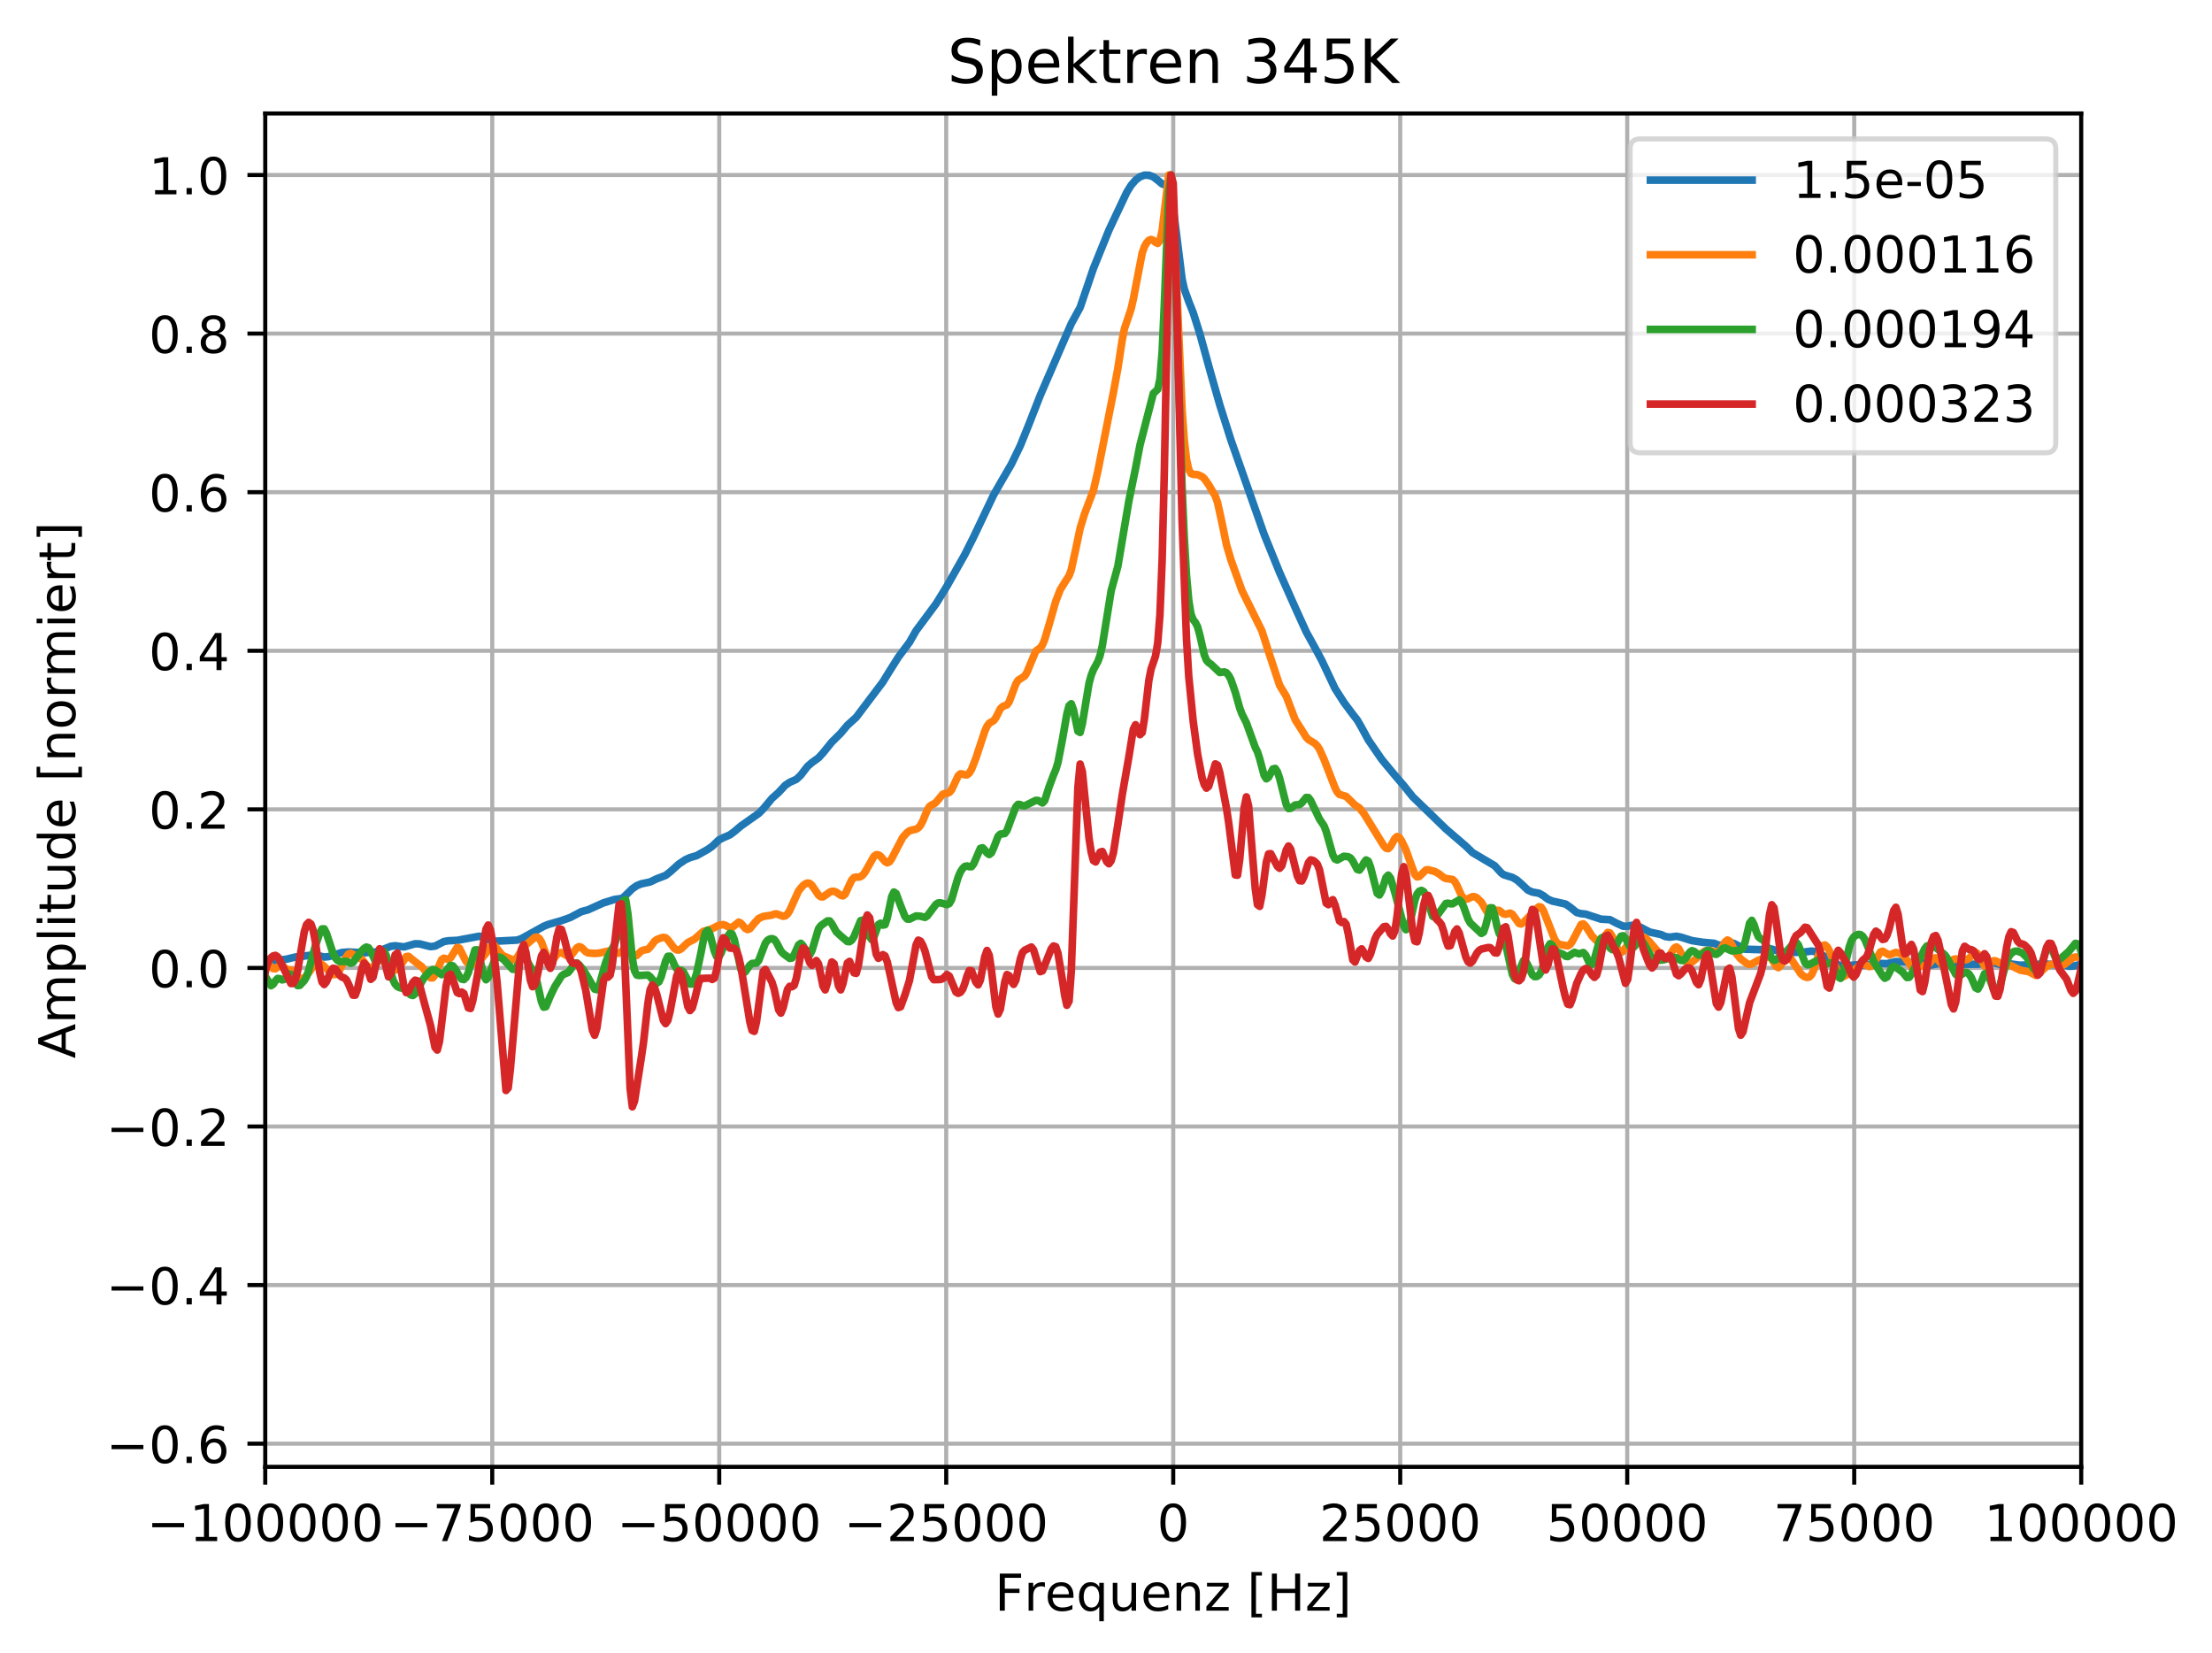 <?xml version="1.0" encoding="utf-8" standalone="no"?>
<!DOCTYPE svg PUBLIC "-//W3C//DTD SVG 1.1//EN"
  "http://www.w3.org/Graphics/SVG/1.1/DTD/svg11.dtd">
<!-- Created with matplotlib (http://matplotlib.org/) -->
<svg height="325pt" version="1.1" viewBox="0 0 435 325" width="435pt" xmlns="http://www.w3.org/2000/svg" xmlns:xlink="http://www.w3.org/1999/xlink">
 <defs>
  <style type="text/css">
*{stroke-linecap:butt;stroke-linejoin:round;}
  </style>
 </defs>
 <g id="figure_1">
  <g id="patch_1">
   <path d="M 0 325.986 
L 435.568 325.986 
L 435.568 0 
L 0 0 
z
" style="fill:#ffffff;"/>
  </g>
  <g id="axes_1">
   <g id="patch_2">
    <path d="M 52.161 288.43 
L 409.281 288.43 
L 409.281 22.318 
L 52.161 22.318 
z
" style="fill:#ffffff;"/>
   </g>
   <g id="matplotlib.axis_1">
    <g id="xtick_1">
     <g id="line2d_1">
      <path clip-path="url(#pb0c6ba70b7)" d="M 52.161 288.43 
L 52.161 22.318 
" style="fill:none;stroke:#b0b0b0;stroke-linecap:square;stroke-width:0.8;"/>
     </g>
     <g id="line2d_2">
      <defs>
       <path d="M 0 0 
L 0 3.5 
" id="m9862c97032" style="stroke:#000000;stroke-width:0.8;"/>
      </defs>
      <g>
       <use style="stroke:#000000;stroke-width:0.8;" x="52.161" xlink:href="#m9862c97032" y="288.43"/>
      </g>
     </g>
     <g id="text_1">
      <!-- −100000 -->
      <defs>
       <path d="M 10.594 35.5 
L 73.188 35.5 
L 73.188 27.203 
L 10.594 27.203 
z
" id="DejaVuSans-2212"/>
       <path d="M 12.406 8.297 
L 28.516 8.297 
L 28.516 63.922 
L 10.984 60.406 
L 10.984 69.391 
L 28.422 72.906 
L 38.281 72.906 
L 38.281 8.297 
L 54.391 8.297 
L 54.391 0 
L 12.406 0 
z
" id="DejaVuSans-31"/>
       <path d="M 31.781 66.406 
Q 24.172 66.406 20.328 58.906 
Q 16.5 51.422 16.5 36.375 
Q 16.5 21.391 20.328 13.891 
Q 24.172 6.391 31.781 6.391 
Q 39.453 6.391 43.281 13.891 
Q 47.125 21.391 47.125 36.375 
Q 47.125 51.422 43.281 58.906 
Q 39.453 66.406 31.781 66.406 
z
M 31.781 74.219 
Q 44.047 74.219 50.516 64.516 
Q 56.984 54.828 56.984 36.375 
Q 56.984 17.969 50.516 8.266 
Q 44.047 -1.422 31.781 -1.422 
Q 19.531 -1.422 13.062 8.266 
Q 6.594 17.969 6.594 36.375 
Q 6.594 54.828 13.062 64.516 
Q 19.531 74.219 31.781 74.219 
z
" id="DejaVuSans-30"/>
      </defs>
      <g transform="translate(28.884 303.029)scale(0.1 -0.1)">
       <use xlink:href="#DejaVuSans-2212"/>
       <use x="83.789" xlink:href="#DejaVuSans-31"/>
       <use x="147.412" xlink:href="#DejaVuSans-30"/>
       <use x="211.035" xlink:href="#DejaVuSans-30"/>
       <use x="274.658" xlink:href="#DejaVuSans-30"/>
       <use x="338.281" xlink:href="#DejaVuSans-30"/>
       <use x="401.904" xlink:href="#DejaVuSans-30"/>
      </g>
     </g>
    </g>
    <g id="xtick_2">
     <g id="line2d_3">
      <path clip-path="url(#pb0c6ba70b7)" d="M 96.801 288.43 
L 96.801 22.318 
" style="fill:none;stroke:#b0b0b0;stroke-linecap:square;stroke-width:0.8;"/>
     </g>
     <g id="line2d_4">
      <g>
       <use style="stroke:#000000;stroke-width:0.8;" x="96.801" xlink:href="#m9862c97032" y="288.43"/>
      </g>
     </g>
     <g id="text_2">
      <!-- −75000 -->
      <defs>
       <path d="M 8.203 72.906 
L 55.078 72.906 
L 55.078 68.703 
L 28.609 0 
L 18.312 0 
L 43.219 64.594 
L 8.203 64.594 
z
" id="DejaVuSans-37"/>
       <path d="M 10.797 72.906 
L 49.516 72.906 
L 49.516 64.594 
L 19.828 64.594 
L 19.828 46.734 
Q 21.969 47.469 24.109 47.828 
Q 26.266 48.188 28.422 48.188 
Q 40.625 48.188 47.75 41.5 
Q 54.891 34.812 54.891 23.391 
Q 54.891 11.625 47.562 5.094 
Q 40.234 -1.422 26.906 -1.422 
Q 22.312 -1.422 17.547 -0.641 
Q 12.797 0.141 7.719 1.703 
L 7.719 11.625 
Q 12.109 9.234 16.797 8.062 
Q 21.484 6.891 26.703 6.891 
Q 35.156 6.891 40.078 11.328 
Q 45.016 15.766 45.016 23.391 
Q 45.016 31 40.078 35.438 
Q 35.156 39.891 26.703 39.891 
Q 22.75 39.891 18.812 39.016 
Q 14.891 38.141 10.797 36.281 
z
" id="DejaVuSans-35"/>
      </defs>
      <g transform="translate(76.705 303.029)scale(0.1 -0.1)">
       <use xlink:href="#DejaVuSans-2212"/>
       <use x="83.789" xlink:href="#DejaVuSans-37"/>
       <use x="147.412" xlink:href="#DejaVuSans-35"/>
       <use x="211.035" xlink:href="#DejaVuSans-30"/>
       <use x="274.658" xlink:href="#DejaVuSans-30"/>
       <use x="338.281" xlink:href="#DejaVuSans-30"/>
      </g>
     </g>
    </g>
    <g id="xtick_3">
     <g id="line2d_5">
      <path clip-path="url(#pb0c6ba70b7)" d="M 141.441 288.43 
L 141.441 22.318 
" style="fill:none;stroke:#b0b0b0;stroke-linecap:square;stroke-width:0.8;"/>
     </g>
     <g id="line2d_6">
      <g>
       <use style="stroke:#000000;stroke-width:0.8;" x="141.441" xlink:href="#m9862c97032" y="288.43"/>
      </g>
     </g>
     <g id="text_3">
      <!-- −50000 -->
      <g transform="translate(121.345 303.029)scale(0.1 -0.1)">
       <use xlink:href="#DejaVuSans-2212"/>
       <use x="83.789" xlink:href="#DejaVuSans-35"/>
       <use x="147.412" xlink:href="#DejaVuSans-30"/>
       <use x="211.035" xlink:href="#DejaVuSans-30"/>
       <use x="274.658" xlink:href="#DejaVuSans-30"/>
       <use x="338.281" xlink:href="#DejaVuSans-30"/>
      </g>
     </g>
    </g>
    <g id="xtick_4">
     <g id="line2d_7">
      <path clip-path="url(#pb0c6ba70b7)" d="M 186.081 288.43 
L 186.081 22.318 
" style="fill:none;stroke:#b0b0b0;stroke-linecap:square;stroke-width:0.8;"/>
     </g>
     <g id="line2d_8">
      <g>
       <use style="stroke:#000000;stroke-width:0.8;" x="186.081" xlink:href="#m9862c97032" y="288.43"/>
      </g>
     </g>
     <g id="text_4">
      <!-- −25000 -->
      <defs>
       <path d="M 19.188 8.297 
L 53.609 8.297 
L 53.609 0 
L 7.328 0 
L 7.328 8.297 
Q 12.938 14.109 22.625 23.891 
Q 32.328 33.688 34.812 36.531 
Q 39.547 41.844 41.422 45.531 
Q 43.312 49.219 43.312 52.781 
Q 43.312 58.594 39.234 62.25 
Q 35.156 65.922 28.609 65.922 
Q 23.969 65.922 18.812 64.312 
Q 13.672 62.703 7.812 59.422 
L 7.812 69.391 
Q 13.766 71.781 18.938 73 
Q 24.125 74.219 28.422 74.219 
Q 39.75 74.219 46.484 68.547 
Q 53.219 62.891 53.219 53.422 
Q 53.219 48.922 51.531 44.891 
Q 49.859 40.875 45.406 35.406 
Q 44.188 33.984 37.641 27.219 
Q 31.109 20.453 19.188 8.297 
z
" id="DejaVuSans-32"/>
      </defs>
      <g transform="translate(165.985 303.029)scale(0.1 -0.1)">
       <use xlink:href="#DejaVuSans-2212"/>
       <use x="83.789" xlink:href="#DejaVuSans-32"/>
       <use x="147.412" xlink:href="#DejaVuSans-35"/>
       <use x="211.035" xlink:href="#DejaVuSans-30"/>
       <use x="274.658" xlink:href="#DejaVuSans-30"/>
       <use x="338.281" xlink:href="#DejaVuSans-30"/>
      </g>
     </g>
    </g>
    <g id="xtick_5">
     <g id="line2d_9">
      <path clip-path="url(#pb0c6ba70b7)" d="M 230.721 288.43 
L 230.721 22.318 
" style="fill:none;stroke:#b0b0b0;stroke-linecap:square;stroke-width:0.8;"/>
     </g>
     <g id="line2d_10">
      <g>
       <use style="stroke:#000000;stroke-width:0.8;" x="230.721" xlink:href="#m9862c97032" y="288.43"/>
      </g>
     </g>
     <g id="text_5">
      <!-- 0 -->
      <g transform="translate(227.54 303.029)scale(0.1 -0.1)">
       <use xlink:href="#DejaVuSans-30"/>
      </g>
     </g>
    </g>
    <g id="xtick_6">
     <g id="line2d_11">
      <path clip-path="url(#pb0c6ba70b7)" d="M 275.361 288.43 
L 275.361 22.318 
" style="fill:none;stroke:#b0b0b0;stroke-linecap:square;stroke-width:0.8;"/>
     </g>
     <g id="line2d_12">
      <g>
       <use style="stroke:#000000;stroke-width:0.8;" x="275.361" xlink:href="#m9862c97032" y="288.43"/>
      </g>
     </g>
     <g id="text_6">
      <!-- 25000 -->
      <g transform="translate(259.455 303.029)scale(0.1 -0.1)">
       <use xlink:href="#DejaVuSans-32"/>
       <use x="63.623" xlink:href="#DejaVuSans-35"/>
       <use x="127.246" xlink:href="#DejaVuSans-30"/>
       <use x="190.869" xlink:href="#DejaVuSans-30"/>
       <use x="254.492" xlink:href="#DejaVuSans-30"/>
      </g>
     </g>
    </g>
    <g id="xtick_7">
     <g id="line2d_13">
      <path clip-path="url(#pb0c6ba70b7)" d="M 320.001 288.43 
L 320.001 22.318 
" style="fill:none;stroke:#b0b0b0;stroke-linecap:square;stroke-width:0.8;"/>
     </g>
     <g id="line2d_14">
      <g>
       <use style="stroke:#000000;stroke-width:0.8;" x="320.001" xlink:href="#m9862c97032" y="288.43"/>
      </g>
     </g>
     <g id="text_7">
      <!-- 50000 -->
      <g transform="translate(304.095 303.029)scale(0.1 -0.1)">
       <use xlink:href="#DejaVuSans-35"/>
       <use x="63.623" xlink:href="#DejaVuSans-30"/>
       <use x="127.246" xlink:href="#DejaVuSans-30"/>
       <use x="190.869" xlink:href="#DejaVuSans-30"/>
       <use x="254.492" xlink:href="#DejaVuSans-30"/>
      </g>
     </g>
    </g>
    <g id="xtick_8">
     <g id="line2d_15">
      <path clip-path="url(#pb0c6ba70b7)" d="M 364.641 288.43 
L 364.641 22.318 
" style="fill:none;stroke:#b0b0b0;stroke-linecap:square;stroke-width:0.8;"/>
     </g>
     <g id="line2d_16">
      <g>
       <use style="stroke:#000000;stroke-width:0.8;" x="364.641" xlink:href="#m9862c97032" y="288.43"/>
      </g>
     </g>
     <g id="text_8">
      <!-- 75000 -->
      <g transform="translate(348.735 303.029)scale(0.1 -0.1)">
       <use xlink:href="#DejaVuSans-37"/>
       <use x="63.623" xlink:href="#DejaVuSans-35"/>
       <use x="127.246" xlink:href="#DejaVuSans-30"/>
       <use x="190.869" xlink:href="#DejaVuSans-30"/>
       <use x="254.492" xlink:href="#DejaVuSans-30"/>
      </g>
     </g>
    </g>
    <g id="xtick_9">
     <g id="line2d_17">
      <path clip-path="url(#pb0c6ba70b7)" d="M 409.281 288.43 
L 409.281 22.318 
" style="fill:none;stroke:#b0b0b0;stroke-linecap:square;stroke-width:0.8;"/>
     </g>
     <g id="line2d_18">
      <g>
       <use style="stroke:#000000;stroke-width:0.8;" x="409.281" xlink:href="#m9862c97032" y="288.43"/>
      </g>
     </g>
     <g id="text_9">
      <!-- 100000 -->
      <g transform="translate(390.193 303.029)scale(0.1 -0.1)">
       <use xlink:href="#DejaVuSans-31"/>
       <use x="63.623" xlink:href="#DejaVuSans-30"/>
       <use x="127.246" xlink:href="#DejaVuSans-30"/>
       <use x="190.869" xlink:href="#DejaVuSans-30"/>
       <use x="254.492" xlink:href="#DejaVuSans-30"/>
       <use x="318.115" xlink:href="#DejaVuSans-30"/>
      </g>
     </g>
    </g>
    <g id="text_10">
     <!-- Frequenz [Hz] -->
     <defs>
      <path d="M 9.812 72.906 
L 51.703 72.906 
L 51.703 64.594 
L 19.672 64.594 
L 19.672 43.109 
L 48.578 43.109 
L 48.578 34.812 
L 19.672 34.812 
L 19.672 0 
L 9.812 0 
z
" id="DejaVuSans-46"/>
      <path d="M 41.109 46.297 
Q 39.594 47.172 37.812 47.578 
Q 36.031 48 33.891 48 
Q 26.266 48 22.188 43.047 
Q 18.109 38.094 18.109 28.812 
L 18.109 0 
L 9.078 0 
L 9.078 54.688 
L 18.109 54.688 
L 18.109 46.188 
Q 20.953 51.172 25.484 53.578 
Q 30.031 56 36.531 56 
Q 37.453 56 38.578 55.875 
Q 39.703 55.766 41.062 55.516 
z
" id="DejaVuSans-72"/>
      <path d="M 56.203 29.594 
L 56.203 25.203 
L 14.891 25.203 
Q 15.484 15.922 20.484 11.062 
Q 25.484 6.203 34.422 6.203 
Q 39.594 6.203 44.453 7.469 
Q 49.312 8.734 54.109 11.281 
L 54.109 2.781 
Q 49.266 0.734 44.188 -0.344 
Q 39.109 -1.422 33.891 -1.422 
Q 20.797 -1.422 13.156 6.188 
Q 5.516 13.812 5.516 26.812 
Q 5.516 40.234 12.766 48.109 
Q 20.016 56 32.328 56 
Q 43.359 56 49.781 48.891 
Q 56.203 41.797 56.203 29.594 
z
M 47.219 32.234 
Q 47.125 39.594 43.094 43.984 
Q 39.062 48.391 32.422 48.391 
Q 24.906 48.391 20.391 44.141 
Q 15.875 39.891 15.188 32.172 
z
" id="DejaVuSans-65"/>
      <path d="M 14.797 27.297 
Q 14.797 17.391 18.875 11.75 
Q 22.953 6.109 30.078 6.109 
Q 37.203 6.109 41.297 11.75 
Q 45.406 17.391 45.406 27.297 
Q 45.406 37.203 41.297 42.844 
Q 37.203 48.484 30.078 48.484 
Q 22.953 48.484 18.875 42.844 
Q 14.797 37.203 14.797 27.297 
z
M 45.406 8.203 
Q 42.578 3.328 38.25 0.953 
Q 33.938 -1.422 27.875 -1.422 
Q 17.969 -1.422 11.734 6.484 
Q 5.516 14.406 5.516 27.297 
Q 5.516 40.188 11.734 48.094 
Q 17.969 56 27.875 56 
Q 33.938 56 38.25 53.625 
Q 42.578 51.266 45.406 46.391 
L 45.406 54.688 
L 54.391 54.688 
L 54.391 -20.797 
L 45.406 -20.797 
z
" id="DejaVuSans-71"/>
      <path d="M 8.5 21.578 
L 8.5 54.688 
L 17.484 54.688 
L 17.484 21.922 
Q 17.484 14.156 20.5 10.266 
Q 23.531 6.391 29.594 6.391 
Q 36.859 6.391 41.078 11.031 
Q 45.312 15.672 45.312 23.688 
L 45.312 54.688 
L 54.297 54.688 
L 54.297 0 
L 45.312 0 
L 45.312 8.406 
Q 42.047 3.422 37.719 1 
Q 33.406 -1.422 27.688 -1.422 
Q 18.266 -1.422 13.375 4.438 
Q 8.5 10.297 8.5 21.578 
z
M 31.109 56 
z
" id="DejaVuSans-75"/>
      <path d="M 54.891 33.016 
L 54.891 0 
L 45.906 0 
L 45.906 32.719 
Q 45.906 40.484 42.875 44.328 
Q 39.844 48.188 33.797 48.188 
Q 26.516 48.188 22.312 43.547 
Q 18.109 38.922 18.109 30.906 
L 18.109 0 
L 9.078 0 
L 9.078 54.688 
L 18.109 54.688 
L 18.109 46.188 
Q 21.344 51.125 25.703 53.562 
Q 30.078 56 35.797 56 
Q 45.219 56 50.047 50.172 
Q 54.891 44.344 54.891 33.016 
z
" id="DejaVuSans-6e"/>
      <path d="M 5.516 54.688 
L 48.188 54.688 
L 48.188 46.484 
L 14.406 7.172 
L 48.188 7.172 
L 48.188 0 
L 4.297 0 
L 4.297 8.203 
L 38.094 47.516 
L 5.516 47.516 
z
" id="DejaVuSans-7a"/>
      <path id="DejaVuSans-20"/>
      <path d="M 8.594 75.984 
L 29.297 75.984 
L 29.297 69 
L 17.578 69 
L 17.578 -6.203 
L 29.297 -6.203 
L 29.297 -13.188 
L 8.594 -13.188 
z
" id="DejaVuSans-5b"/>
      <path d="M 9.812 72.906 
L 19.672 72.906 
L 19.672 43.016 
L 55.516 43.016 
L 55.516 72.906 
L 65.375 72.906 
L 65.375 0 
L 55.516 0 
L 55.516 34.719 
L 19.672 34.719 
L 19.672 0 
L 9.812 0 
z
" id="DejaVuSans-48"/>
      <path d="M 30.422 75.984 
L 30.422 -13.188 
L 9.719 -13.188 
L 9.719 -6.203 
L 21.391 -6.203 
L 21.391 69 
L 9.719 69 
L 9.719 75.984 
z
" id="DejaVuSans-5d"/>
     </defs>
     <g transform="translate(195.633 316.707)scale(0.1 -0.1)">
      <use xlink:href="#DejaVuSans-46"/>
      <use x="57.41" xlink:href="#DejaVuSans-72"/>
      <use x="98.492" xlink:href="#DejaVuSans-65"/>
      <use x="160.016" xlink:href="#DejaVuSans-71"/>
      <use x="223.492" xlink:href="#DejaVuSans-75"/>
      <use x="286.871" xlink:href="#DejaVuSans-65"/>
      <use x="348.395" xlink:href="#DejaVuSans-6e"/>
      <use x="411.773" xlink:href="#DejaVuSans-7a"/>
      <use x="464.264" xlink:href="#DejaVuSans-20"/>
      <use x="496.051" xlink:href="#DejaVuSans-5b"/>
      <use x="535.064" xlink:href="#DejaVuSans-48"/>
      <use x="610.26" xlink:href="#DejaVuSans-7a"/>
      <use x="662.75" xlink:href="#DejaVuSans-5d"/>
     </g>
    </g>
   </g>
   <g id="matplotlib.axis_2">
    <g id="ytick_1">
     <g id="line2d_19">
      <path clip-path="url(#pb0c6ba70b7)" d="M 52.161 283.872 
L 409.281 283.872 
" style="fill:none;stroke:#b0b0b0;stroke-linecap:square;stroke-width:0.8;"/>
     </g>
     <g id="line2d_20">
      <defs>
       <path d="M 0 0 
L -3.5 0 
" id="m4ed26c5d03" style="stroke:#000000;stroke-width:0.8;"/>
      </defs>
      <g>
       <use style="stroke:#000000;stroke-width:0.8;" x="52.161" xlink:href="#m4ed26c5d03" y="283.872"/>
      </g>
     </g>
     <g id="text_11">
      <!-- −0.6 -->
      <defs>
       <path d="M 10.688 12.406 
L 21 12.406 
L 21 0 
L 10.688 0 
z
" id="DejaVuSans-2e"/>
       <path d="M 33.016 40.375 
Q 26.375 40.375 22.484 35.828 
Q 18.609 31.297 18.609 23.391 
Q 18.609 15.531 22.484 10.953 
Q 26.375 6.391 33.016 6.391 
Q 39.656 6.391 43.531 10.953 
Q 47.406 15.531 47.406 23.391 
Q 47.406 31.297 43.531 35.828 
Q 39.656 40.375 33.016 40.375 
z
M 52.594 71.297 
L 52.594 62.312 
Q 48.875 64.062 45.094 64.984 
Q 41.312 65.922 37.594 65.922 
Q 27.828 65.922 22.672 59.328 
Q 17.531 52.734 16.797 39.406 
Q 19.672 43.656 24.016 45.922 
Q 28.375 48.188 33.594 48.188 
Q 44.578 48.188 50.953 41.516 
Q 57.328 34.859 57.328 23.391 
Q 57.328 12.156 50.688 5.359 
Q 44.047 -1.422 33.016 -1.422 
Q 20.359 -1.422 13.672 8.266 
Q 6.984 17.969 6.984 36.375 
Q 6.984 53.656 15.188 63.938 
Q 23.391 74.219 37.203 74.219 
Q 40.922 74.219 44.703 73.484 
Q 48.484 72.75 52.594 71.297 
z
" id="DejaVuSans-36"/>
      </defs>
      <g transform="translate(20.878 287.671)scale(0.1 -0.1)">
       <use xlink:href="#DejaVuSans-2212"/>
       <use x="83.789" xlink:href="#DejaVuSans-30"/>
       <use x="147.412" xlink:href="#DejaVuSans-2e"/>
       <use x="179.199" xlink:href="#DejaVuSans-36"/>
      </g>
     </g>
    </g>
    <g id="ytick_2">
     <g id="line2d_21">
      <path clip-path="url(#pb0c6ba70b7)" d="M 52.161 252.69 
L 409.281 252.69 
" style="fill:none;stroke:#b0b0b0;stroke-linecap:square;stroke-width:0.8;"/>
     </g>
     <g id="line2d_22">
      <g>
       <use style="stroke:#000000;stroke-width:0.8;" x="52.161" xlink:href="#m4ed26c5d03" y="252.69"/>
      </g>
     </g>
     <g id="text_12">
      <!-- −0.4 -->
      <defs>
       <path d="M 37.797 64.312 
L 12.891 25.391 
L 37.797 25.391 
z
M 35.203 72.906 
L 47.609 72.906 
L 47.609 25.391 
L 58.016 25.391 
L 58.016 17.188 
L 47.609 17.188 
L 47.609 0 
L 37.797 0 
L 37.797 17.188 
L 4.891 17.188 
L 4.891 26.703 
z
" id="DejaVuSans-34"/>
      </defs>
      <g transform="translate(20.878 256.489)scale(0.1 -0.1)">
       <use xlink:href="#DejaVuSans-2212"/>
       <use x="83.789" xlink:href="#DejaVuSans-30"/>
       <use x="147.412" xlink:href="#DejaVuSans-2e"/>
       <use x="179.199" xlink:href="#DejaVuSans-34"/>
      </g>
     </g>
    </g>
    <g id="ytick_3">
     <g id="line2d_23">
      <path clip-path="url(#pb0c6ba70b7)" d="M 52.161 221.507 
L 409.281 221.507 
" style="fill:none;stroke:#b0b0b0;stroke-linecap:square;stroke-width:0.8;"/>
     </g>
     <g id="line2d_24">
      <g>
       <use style="stroke:#000000;stroke-width:0.8;" x="52.161" xlink:href="#m4ed26c5d03" y="221.507"/>
      </g>
     </g>
     <g id="text_13">
      <!-- −0.2 -->
      <g transform="translate(20.878 225.307)scale(0.1 -0.1)">
       <use xlink:href="#DejaVuSans-2212"/>
       <use x="83.789" xlink:href="#DejaVuSans-30"/>
       <use x="147.412" xlink:href="#DejaVuSans-2e"/>
       <use x="179.199" xlink:href="#DejaVuSans-32"/>
      </g>
     </g>
    </g>
    <g id="ytick_4">
     <g id="line2d_25">
      <path clip-path="url(#pb0c6ba70b7)" d="M 52.161 190.325 
L 409.281 190.325 
" style="fill:none;stroke:#b0b0b0;stroke-linecap:square;stroke-width:0.8;"/>
     </g>
     <g id="line2d_26">
      <g>
       <use style="stroke:#000000;stroke-width:0.8;" x="52.161" xlink:href="#m4ed26c5d03" y="190.325"/>
      </g>
     </g>
     <g id="text_14">
      <!-- 0.0 -->
      <g transform="translate(29.258 194.124)scale(0.1 -0.1)">
       <use xlink:href="#DejaVuSans-30"/>
       <use x="63.623" xlink:href="#DejaVuSans-2e"/>
       <use x="95.41" xlink:href="#DejaVuSans-30"/>
      </g>
     </g>
    </g>
    <g id="ytick_5">
     <g id="line2d_27">
      <path clip-path="url(#pb0c6ba70b7)" d="M 52.161 159.143 
L 409.281 159.143 
" style="fill:none;stroke:#b0b0b0;stroke-linecap:square;stroke-width:0.8;"/>
     </g>
     <g id="line2d_28">
      <g>
       <use style="stroke:#000000;stroke-width:0.8;" x="52.161" xlink:href="#m4ed26c5d03" y="159.143"/>
      </g>
     </g>
     <g id="text_15">
      <!-- 0.2 -->
      <g transform="translate(29.258 162.942)scale(0.1 -0.1)">
       <use xlink:href="#DejaVuSans-30"/>
       <use x="63.623" xlink:href="#DejaVuSans-2e"/>
       <use x="95.41" xlink:href="#DejaVuSans-32"/>
      </g>
     </g>
    </g>
    <g id="ytick_6">
     <g id="line2d_29">
      <path clip-path="url(#pb0c6ba70b7)" d="M 52.161 127.961 
L 409.281 127.961 
" style="fill:none;stroke:#b0b0b0;stroke-linecap:square;stroke-width:0.8;"/>
     </g>
     <g id="line2d_30">
      <g>
       <use style="stroke:#000000;stroke-width:0.8;" x="52.161" xlink:href="#m4ed26c5d03" y="127.961"/>
      </g>
     </g>
     <g id="text_16">
      <!-- 0.4 -->
      <g transform="translate(29.258 131.76)scale(0.1 -0.1)">
       <use xlink:href="#DejaVuSans-30"/>
       <use x="63.623" xlink:href="#DejaVuSans-2e"/>
       <use x="95.41" xlink:href="#DejaVuSans-34"/>
      </g>
     </g>
    </g>
    <g id="ytick_7">
     <g id="line2d_31">
      <path clip-path="url(#pb0c6ba70b7)" d="M 52.161 96.779 
L 409.281 96.779 
" style="fill:none;stroke:#b0b0b0;stroke-linecap:square;stroke-width:0.8;"/>
     </g>
     <g id="line2d_32">
      <g>
       <use style="stroke:#000000;stroke-width:0.8;" x="52.161" xlink:href="#m4ed26c5d03" y="96.779"/>
      </g>
     </g>
     <g id="text_17">
      <!-- 0.6 -->
      <g transform="translate(29.258 100.578)scale(0.1 -0.1)">
       <use xlink:href="#DejaVuSans-30"/>
       <use x="63.623" xlink:href="#DejaVuSans-2e"/>
       <use x="95.41" xlink:href="#DejaVuSans-36"/>
      </g>
     </g>
    </g>
    <g id="ytick_8">
     <g id="line2d_33">
      <path clip-path="url(#pb0c6ba70b7)" d="M 52.161 65.596 
L 409.281 65.596 
" style="fill:none;stroke:#b0b0b0;stroke-linecap:square;stroke-width:0.8;"/>
     </g>
     <g id="line2d_34">
      <g>
       <use style="stroke:#000000;stroke-width:0.8;" x="52.161" xlink:href="#m4ed26c5d03" y="65.596"/>
      </g>
     </g>
     <g id="text_18">
      <!-- 0.8 -->
      <defs>
       <path d="M 31.781 34.625 
Q 24.75 34.625 20.719 30.859 
Q 16.703 27.094 16.703 20.516 
Q 16.703 13.922 20.719 10.156 
Q 24.75 6.391 31.781 6.391 
Q 38.812 6.391 42.859 10.172 
Q 46.922 13.969 46.922 20.516 
Q 46.922 27.094 42.891 30.859 
Q 38.875 34.625 31.781 34.625 
z
M 21.922 38.812 
Q 15.578 40.375 12.031 44.719 
Q 8.5 49.078 8.5 55.328 
Q 8.5 64.062 14.719 69.141 
Q 20.953 74.219 31.781 74.219 
Q 42.672 74.219 48.875 69.141 
Q 55.078 64.062 55.078 55.328 
Q 55.078 49.078 51.531 44.719 
Q 48 40.375 41.703 38.812 
Q 48.828 37.156 52.797 32.312 
Q 56.781 27.484 56.781 20.516 
Q 56.781 9.906 50.312 4.234 
Q 43.844 -1.422 31.781 -1.422 
Q 19.734 -1.422 13.25 4.234 
Q 6.781 9.906 6.781 20.516 
Q 6.781 27.484 10.781 32.312 
Q 14.797 37.156 21.922 38.812 
z
M 18.312 54.391 
Q 18.312 48.734 21.844 45.562 
Q 25.391 42.391 31.781 42.391 
Q 38.141 42.391 41.719 45.562 
Q 45.312 48.734 45.312 54.391 
Q 45.312 60.062 41.719 63.234 
Q 38.141 66.406 31.781 66.406 
Q 25.391 66.406 21.844 63.234 
Q 18.312 60.062 18.312 54.391 
z
" id="DejaVuSans-38"/>
      </defs>
      <g transform="translate(29.258 69.396)scale(0.1 -0.1)">
       <use xlink:href="#DejaVuSans-30"/>
       <use x="63.623" xlink:href="#DejaVuSans-2e"/>
       <use x="95.41" xlink:href="#DejaVuSans-38"/>
      </g>
     </g>
    </g>
    <g id="ytick_9">
     <g id="line2d_35">
      <path clip-path="url(#pb0c6ba70b7)" d="M 52.161 34.414 
L 409.281 34.414 
" style="fill:none;stroke:#b0b0b0;stroke-linecap:square;stroke-width:0.8;"/>
     </g>
     <g id="line2d_36">
      <g>
       <use style="stroke:#000000;stroke-width:0.8;" x="52.161" xlink:href="#m4ed26c5d03" y="34.414"/>
      </g>
     </g>
     <g id="text_19">
      <!-- 1.0 -->
      <g transform="translate(29.258 38.213)scale(0.1 -0.1)">
       <use xlink:href="#DejaVuSans-31"/>
       <use x="63.623" xlink:href="#DejaVuSans-2e"/>
       <use x="95.41" xlink:href="#DejaVuSans-30"/>
      </g>
     </g>
    </g>
    <g id="text_20">
     <!-- Amplitude [normiert] -->
     <defs>
      <path d="M 34.188 63.188 
L 20.797 26.906 
L 47.609 26.906 
z
M 28.609 72.906 
L 39.797 72.906 
L 67.578 0 
L 57.328 0 
L 50.688 18.703 
L 17.828 18.703 
L 11.188 0 
L 0.781 0 
z
" id="DejaVuSans-41"/>
      <path d="M 52 44.188 
Q 55.375 50.25 60.062 53.125 
Q 64.75 56 71.094 56 
Q 79.641 56 84.281 50.016 
Q 88.922 44.047 88.922 33.016 
L 88.922 0 
L 79.891 0 
L 79.891 32.719 
Q 79.891 40.578 77.094 44.375 
Q 74.312 48.188 68.609 48.188 
Q 61.625 48.188 57.562 43.547 
Q 53.516 38.922 53.516 30.906 
L 53.516 0 
L 44.484 0 
L 44.484 32.719 
Q 44.484 40.625 41.703 44.406 
Q 38.922 48.188 33.109 48.188 
Q 26.219 48.188 22.156 43.531 
Q 18.109 38.875 18.109 30.906 
L 18.109 0 
L 9.078 0 
L 9.078 54.688 
L 18.109 54.688 
L 18.109 46.188 
Q 21.188 51.219 25.484 53.609 
Q 29.781 56 35.688 56 
Q 41.656 56 45.828 52.969 
Q 50 49.953 52 44.188 
z
" id="DejaVuSans-6d"/>
      <path d="M 18.109 8.203 
L 18.109 -20.797 
L 9.078 -20.797 
L 9.078 54.688 
L 18.109 54.688 
L 18.109 46.391 
Q 20.953 51.266 25.266 53.625 
Q 29.594 56 35.594 56 
Q 45.562 56 51.781 48.094 
Q 58.016 40.188 58.016 27.297 
Q 58.016 14.406 51.781 6.484 
Q 45.562 -1.422 35.594 -1.422 
Q 29.594 -1.422 25.266 0.953 
Q 20.953 3.328 18.109 8.203 
z
M 48.688 27.297 
Q 48.688 37.203 44.609 42.844 
Q 40.531 48.484 33.406 48.484 
Q 26.266 48.484 22.188 42.844 
Q 18.109 37.203 18.109 27.297 
Q 18.109 17.391 22.188 11.75 
Q 26.266 6.109 33.406 6.109 
Q 40.531 6.109 44.609 11.75 
Q 48.688 17.391 48.688 27.297 
z
" id="DejaVuSans-70"/>
      <path d="M 9.422 75.984 
L 18.406 75.984 
L 18.406 0 
L 9.422 0 
z
" id="DejaVuSans-6c"/>
      <path d="M 9.422 54.688 
L 18.406 54.688 
L 18.406 0 
L 9.422 0 
z
M 9.422 75.984 
L 18.406 75.984 
L 18.406 64.594 
L 9.422 64.594 
z
" id="DejaVuSans-69"/>
      <path d="M 18.312 70.219 
L 18.312 54.688 
L 36.812 54.688 
L 36.812 47.703 
L 18.312 47.703 
L 18.312 18.016 
Q 18.312 11.328 20.141 9.422 
Q 21.969 7.516 27.594 7.516 
L 36.812 7.516 
L 36.812 0 
L 27.594 0 
Q 17.188 0 13.234 3.875 
Q 9.281 7.766 9.281 18.016 
L 9.281 47.703 
L 2.688 47.703 
L 2.688 54.688 
L 9.281 54.688 
L 9.281 70.219 
z
" id="DejaVuSans-74"/>
      <path d="M 45.406 46.391 
L 45.406 75.984 
L 54.391 75.984 
L 54.391 0 
L 45.406 0 
L 45.406 8.203 
Q 42.578 3.328 38.25 0.953 
Q 33.938 -1.422 27.875 -1.422 
Q 17.969 -1.422 11.734 6.484 
Q 5.516 14.406 5.516 27.297 
Q 5.516 40.188 11.734 48.094 
Q 17.969 56 27.875 56 
Q 33.938 56 38.25 53.625 
Q 42.578 51.266 45.406 46.391 
z
M 14.797 27.297 
Q 14.797 17.391 18.875 11.75 
Q 22.953 6.109 30.078 6.109 
Q 37.203 6.109 41.297 11.75 
Q 45.406 17.391 45.406 27.297 
Q 45.406 37.203 41.297 42.844 
Q 37.203 48.484 30.078 48.484 
Q 22.953 48.484 18.875 42.844 
Q 14.797 37.203 14.797 27.297 
z
" id="DejaVuSans-64"/>
      <path d="M 30.609 48.391 
Q 23.391 48.391 19.188 42.75 
Q 14.984 37.109 14.984 27.297 
Q 14.984 17.484 19.156 11.844 
Q 23.344 6.203 30.609 6.203 
Q 37.797 6.203 41.984 11.859 
Q 46.188 17.531 46.188 27.297 
Q 46.188 37.016 41.984 42.703 
Q 37.797 48.391 30.609 48.391 
z
M 30.609 56 
Q 42.328 56 49.016 48.375 
Q 55.719 40.766 55.719 27.297 
Q 55.719 13.875 49.016 6.219 
Q 42.328 -1.422 30.609 -1.422 
Q 18.844 -1.422 12.172 6.219 
Q 5.516 13.875 5.516 27.297 
Q 5.516 40.766 12.172 48.375 
Q 18.844 56 30.609 56 
z
" id="DejaVuSans-6f"/>
     </defs>
     <g transform="translate(14.798 208.122)rotate(-90)scale(0.1 -0.1)">
      <use xlink:href="#DejaVuSans-41"/>
      <use x="68.408" xlink:href="#DejaVuSans-6d"/>
      <use x="165.82" xlink:href="#DejaVuSans-70"/>
      <use x="229.297" xlink:href="#DejaVuSans-6c"/>
      <use x="257.08" xlink:href="#DejaVuSans-69"/>
      <use x="284.863" xlink:href="#DejaVuSans-74"/>
      <use x="324.072" xlink:href="#DejaVuSans-75"/>
      <use x="387.451" xlink:href="#DejaVuSans-64"/>
      <use x="450.928" xlink:href="#DejaVuSans-65"/>
      <use x="512.451" xlink:href="#DejaVuSans-20"/>
      <use x="544.238" xlink:href="#DejaVuSans-5b"/>
      <use x="583.252" xlink:href="#DejaVuSans-6e"/>
      <use x="646.631" xlink:href="#DejaVuSans-6f"/>
      <use x="707.812" xlink:href="#DejaVuSans-72"/>
      <use x="748.91" xlink:href="#DejaVuSans-6d"/>
      <use x="846.322" xlink:href="#DejaVuSans-69"/>
      <use x="874.105" xlink:href="#DejaVuSans-65"/>
      <use x="935.629" xlink:href="#DejaVuSans-72"/>
      <use x="976.742" xlink:href="#DejaVuSans-74"/>
      <use x="1015.951" xlink:href="#DejaVuSans-5d"/>
     </g>
    </g>
   </g>
   <g id="line2d_37">
    <path clip-path="url(#pb0c6ba70b7)" d="M 51.987 188.741 
L 54.166 188.889 
L 56.346 188.606 
L 58.09 188.182 
L 59.398 188.042 
L 60.705 187.879 
L 61.577 187.746 
L 62.449 187.883 
L 63.757 188.19 
L 64.629 188.103 
L 67.244 187.29 
L 68.552 187.19 
L 71.604 187.347 
L 73.783 187.203 
L 74.655 186.963 
L 76.835 186.081 
L 77.707 185.968 
L 79.451 186.191 
L 81.63 185.577 
L 82.502 185.595 
L 83.81 185.93 
L 84.682 186.131 
L 85.554 186.035 
L 86.426 185.585 
L 87.297 185.138 
L 88.169 184.984 
L 89.913 184.903 
L 94.272 184.09 
L 95.144 184.292 
L 96.452 184.936 
L 97.324 185.074 
L 101.683 184.858 
L 102.555 184.552 
L 106.915 182.146 
L 107.787 181.783 
L 110.402 181.032 
L 112.146 180.411 
L 114.326 179.253 
L 115.633 178.901 
L 118.685 177.526 
L 120.865 176.857 
L 122.172 176.677 
L 122.608 176.451 
L 123.48 175.608 
L 124.352 174.752 
L 125.224 174.151 
L 126.096 173.794 
L 127.84 173.423 
L 129.148 172.797 
L 130.891 172.136 
L 131.763 171.461 
L 133.507 169.894 
L 134.815 169.024 
L 135.687 168.63 
L 136.994 168.251 
L 139.174 167.027 
L 140.046 166.421 
L 141.354 165.173 
L 142.226 164.72 
L 143.533 164.163 
L 144.405 163.515 
L 145.713 162.407 
L 149.201 159.949 
L 150.072 159.077 
L 151.816 156.984 
L 153.124 155.815 
L 154.432 154.404 
L 155.304 153.827 
L 156.612 153.24 
L 157.483 152.413 
L 158.791 150.71 
L 159.663 149.952 
L 160.971 149.006 
L 161.843 148.054 
L 163.587 145.903 
L 165.33 144.184 
L 166.638 142.62 
L 168.382 141.037 
L 173.613 134.11 
L 174.921 131.987 
L 176.665 129.218 
L 178.844 126.307 
L 180.152 124.017 
L 184.076 118.729 
L 186.255 115.199 
L 189.743 109.023 
L 191.487 105.545 
L 195.41 97.297 
L 196.718 95.009 
L 198.898 91.254 
L 200.641 87.651 
L 202.385 83.333 
L 204.565 77.745 
L 210.668 63.646 
L 212.412 60.453 
L 215.027 52.776 
L 218.079 45.243 
L 221.566 37.842 
L 222.438 36.431 
L 223.31 35.42 
L 224.182 34.759 
L 225.054 34.445 
L 225.926 34.461 
L 226.798 34.771 
L 227.669 35.432 
L 228.541 36.172 
L 229.413 36.425 
L 229.849 36.881 
L 230.285 38.284 
L 230.721 40.947 
L 232.465 54.91 
L 232.901 56.849 
L 233.773 59.288 
L 234.644 61.481 
L 235.952 65.619 
L 238.132 73.518 
L 239.876 79.615 
L 242.055 86.483 
L 248.594 105.067 
L 251.646 112.588 
L 254.697 119.447 
L 256.877 124.253 
L 258.621 127.42 
L 259.929 129.851 
L 262.544 135.388 
L 264.288 138.113 
L 266.032 140.456 
L 266.904 141.56 
L 267.776 143.074 
L 269.083 145.482 
L 271.699 149.293 
L 273.443 151.402 
L 274.751 152.962 
L 276.058 154.467 
L 277.802 156.659 
L 284.341 162.997 
L 288.265 166.376 
L 289.572 167.645 
L 293.932 170.224 
L 295.24 171.659 
L 295.676 171.988 
L 296.548 172.269 
L 297.419 172.527 
L 298.291 173.03 
L 299.163 173.786 
L 300.471 175.027 
L 301.343 175.407 
L 302.651 175.639 
L 303.522 176.134 
L 304.394 176.802 
L 305.266 177.176 
L 307.882 177.766 
L 308.754 178.367 
L 310.062 179.428 
L 310.933 179.653 
L 311.805 179.74 
L 314.857 180.738 
L 316.601 180.834 
L 317.908 181.537 
L 319.216 182.129 
L 320.088 182.113 
L 320.96 181.944 
L 321.832 182.033 
L 322.704 182.377 
L 324.447 183.283 
L 326.627 183.751 
L 327.499 184.15 
L 328.371 184.275 
L 329.679 184.099 
L 330.551 184.271 
L 332.73 184.956 
L 334.91 185.29 
L 337.09 185.483 
L 337.962 185.835 
L 338.833 185.839 
L 340.577 185.416 
L 341.013 185.532 
L 343.193 186.647 
L 346.244 186.736 
L 347.552 186.453 
L 348.424 186.627 
L 350.168 187.159 
L 351.476 187.289 
L 354.527 187.238 
L 356.271 187.009 
L 357.143 187.162 
L 358.451 187.851 
L 360.63 189.16 
L 361.502 189.711 
L 362.374 189.932 
L 364.99 189.727 
L 367.169 189.702 
L 368.477 189.578 
L 369.349 189.443 
L 371.093 189.485 
L 372.837 189.071 
L 376.76 189.263 
L 378.068 189.237 
L 379.812 189.738 
L 381.555 189.423 
L 383.299 189.693 
L 384.607 189.507 
L 386.351 189.595 
L 388.094 189.596 
L 388.966 189.598 
L 391.582 189.17 
L 393.326 189.626 
L 395.069 189.494 
L 397.249 189.79 
L 400.301 189.668 
L 401.608 189.528 
L 404.224 189.682 
L 405.096 189.598 
L 405.968 189.768 
L 406.84 189.995 
L 407.712 189.962 
L 409.019 189.671 
L 409.455 189.523 
L 409.455 189.523 
" style="fill:none;stroke:#1f77b4;stroke-linecap:square;stroke-width:1.5;"/>
   </g>
   <g id="line2d_38">
    <path clip-path="url(#pb0c6ba70b7)" d="M 51.987 189.419 
L 52.422 189.412 
L 52.858 189.683 
L 53.73 190.465 
L 54.166 190.487 
L 55.038 189.881 
L 55.474 189.886 
L 56.346 190.589 
L 56.782 190.718 
L 57.218 190.725 
L 57.654 190.926 
L 58.962 192.434 
L 59.398 192.483 
L 59.833 192.268 
L 60.269 191.884 
L 61.141 190.674 
L 62.013 189.447 
L 62.449 189.228 
L 62.885 189.316 
L 63.757 190.01 
L 65.065 191.382 
L 65.501 191.638 
L 65.937 191.619 
L 66.373 191.295 
L 66.808 190.718 
L 67.68 189.048 
L 68.116 188.165 
L 68.552 187.572 
L 68.988 187.44 
L 71.168 188.6 
L 72.476 190.33 
L 72.912 190.356 
L 73.347 190.07 
L 75.091 188.4 
L 75.527 188.506 
L 75.963 188.949 
L 76.835 190.161 
L 77.271 190.583 
L 77.707 190.758 
L 78.143 190.628 
L 78.579 190.154 
L 79.887 188.102 
L 80.323 188.039 
L 81.194 188.761 
L 82.066 189.441 
L 82.938 190.068 
L 83.81 191.169 
L 84.246 191.833 
L 84.682 192.281 
L 85.118 192.272 
L 85.554 191.705 
L 86.862 188.677 
L 87.297 188.418 
L 88.169 188.661 
L 88.605 188.349 
L 89.913 186.278 
L 90.349 186.455 
L 91.221 188.218 
L 91.657 189.035 
L 92.093 189.494 
L 92.529 189.646 
L 92.965 189.609 
L 93.837 189.186 
L 94.708 188.517 
L 95.58 187.424 
L 96.452 186.091 
L 96.888 185.81 
L 97.324 185.962 
L 98.196 187.108 
L 98.632 187.663 
L 99.068 187.998 
L 100.376 188.53 
L 100.812 188.755 
L 101.248 188.728 
L 101.683 188.29 
L 102.991 186.155 
L 105.171 184.321 
L 105.607 184.252 
L 106.043 184.523 
L 106.479 185.229 
L 107.787 188.716 
L 108.222 189.12 
L 108.658 188.872 
L 109.53 187.695 
L 109.966 187.353 
L 110.402 187.31 
L 111.71 188.054 
L 112.146 187.958 
L 112.582 187.52 
L 113.454 186.364 
L 113.89 186.135 
L 114.326 186.293 
L 115.198 187.133 
L 115.633 187.373 
L 116.941 187.475 
L 117.813 187.417 
L 119.993 186.925 
L 120.865 187.24 
L 121.301 187.409 
L 121.737 187.411 
L 122.172 187.147 
L 123.044 186.373 
L 123.48 186.469 
L 124.788 187.978 
L 125.224 187.869 
L 126.096 187.014 
L 126.532 186.825 
L 127.404 186.663 
L 127.84 186.244 
L 128.712 185.097 
L 129.148 184.751 
L 130.019 184.416 
L 130.455 184.316 
L 130.891 184.395 
L 131.327 184.773 
L 132.635 186.514 
L 133.071 186.775 
L 133.507 186.804 
L 133.943 186.575 
L 135.251 185.337 
L 136.558 184.684 
L 138.302 183.137 
L 139.174 182.905 
L 140.046 182.611 
L 141.354 181.946 
L 142.226 181.801 
L 142.662 181.949 
L 143.533 182.434 
L 143.969 182.351 
L 145.277 181.316 
L 145.713 181.546 
L 146.585 182.568 
L 147.021 182.784 
L 147.457 182.619 
L 148.329 181.556 
L 149.201 180.603 
L 150.072 180.209 
L 151.816 179.935 
L 152.252 179.745 
L 152.688 179.688 
L 153.996 180.166 
L 154.432 180.088 
L 154.868 179.722 
L 155.304 179.033 
L 157.048 175.156 
L 157.919 174.118 
L 158.355 173.8 
L 158.791 173.632 
L 159.227 173.705 
L 159.663 174.083 
L 160.971 176.003 
L 161.407 176.335 
L 161.843 176.357 
L 162.715 175.753 
L 163.151 175.432 
L 163.587 175.255 
L 164.023 175.259 
L 164.458 175.433 
L 165.33 176.045 
L 165.766 176.16 
L 166.202 175.826 
L 167.074 173.912 
L 167.51 173.02 
L 167.946 172.556 
L 168.382 172.456 
L 168.818 172.473 
L 169.254 172.374 
L 169.69 172.04 
L 170.126 171.461 
L 171.869 168.38 
L 172.305 168.064 
L 172.741 168.079 
L 173.177 168.388 
L 174.049 169.411 
L 174.485 169.662 
L 174.921 169.455 
L 175.357 168.817 
L 177.537 164.635 
L 178.408 163.69 
L 178.844 163.364 
L 179.716 163.13 
L 180.152 163.045 
L 180.588 162.788 
L 181.024 162.272 
L 181.46 161.46 
L 182.332 159.351 
L 182.768 158.605 
L 183.204 158.266 
L 183.64 158.094 
L 184.076 157.765 
L 185.383 156.186 
L 185.819 156.027 
L 186.255 155.989 
L 186.691 155.828 
L 187.127 155.323 
L 188.435 152.534 
L 188.871 152.164 
L 189.307 152.202 
L 189.743 152.364 
L 190.179 152.357 
L 190.615 152.009 
L 191.051 151.292 
L 191.923 149.061 
L 193.666 143.769 
L 194.102 142.794 
L 194.538 142.208 
L 195.41 141.703 
L 195.846 141.114 
L 196.718 139.377 
L 197.154 138.933 
L 198.026 138.596 
L 198.462 138.004 
L 199.333 135.64 
L 199.769 134.484 
L 200.205 133.772 
L 201.513 132.921 
L 201.949 132.216 
L 203.693 128.031 
L 204.565 127.391 
L 205.001 126.809 
L 205.437 125.778 
L 206.308 122.838 
L 207.616 118.233 
L 208.488 115.988 
L 209.36 114.562 
L 210.232 113.222 
L 210.668 112.027 
L 211.54 108.037 
L 212.412 103.874 
L 213.283 101.037 
L 215.027 96.421 
L 215.899 92.632 
L 218.951 77.2 
L 219.822 72.492 
L 220.694 66.81 
L 221.13 64.618 
L 222.002 62.037 
L 222.438 60.719 
L 222.874 58.826 
L 224.618 49.744 
L 225.054 48.52 
L 225.49 47.734 
L 225.926 47.26 
L 226.362 47.091 
L 226.798 47.263 
L 227.233 47.65 
L 227.669 47.859 
L 228.105 47.288 
L 228.541 45.344 
L 229.849 34.414 
L 230.285 35.053 
L 230.721 40.738 
L 232.465 80.735 
L 232.901 86.654 
L 233.337 90.371 
L 233.773 92.333 
L 234.208 93.108 
L 234.644 93.276 
L 235.516 93.326 
L 236.388 93.714 
L 236.824 94.101 
L 237.696 95.328 
L 239.004 97.564 
L 239.44 98.827 
L 240.312 102.797 
L 241.183 107.073 
L 242.055 110.044 
L 244.235 116.118 
L 248.158 124.052 
L 249.466 128.145 
L 251.646 134.762 
L 252.954 136.904 
L 254.697 141.5 
L 256.441 144.257 
L 256.877 144.969 
L 257.313 145.425 
L 258.621 146.213 
L 259.057 146.682 
L 259.493 147.344 
L 260.365 149.293 
L 262.544 154.906 
L 262.98 155.751 
L 263.416 156.21 
L 264.724 156.601 
L 266.468 158.308 
L 267.34 158.874 
L 268.212 159.961 
L 272.135 166.306 
L 272.571 166.785 
L 273.007 166.87 
L 273.443 166.448 
L 274.315 164.857 
L 274.751 164.491 
L 275.187 164.688 
L 275.623 165.314 
L 276.494 167.144 
L 277.366 169.626 
L 278.238 171.955 
L 278.674 172.426 
L 279.11 172.337 
L 280.418 171.061 
L 280.854 171.021 
L 282.162 171.353 
L 283.033 171.858 
L 283.905 172.548 
L 284.341 172.739 
L 285.649 172.933 
L 286.085 173.338 
L 286.521 174.114 
L 287.393 176.053 
L 287.829 176.651 
L 288.265 176.837 
L 288.701 176.715 
L 289.572 176.308 
L 290.008 176.328 
L 290.444 176.541 
L 291.316 177.396 
L 292.188 178.872 
L 292.624 179.623 
L 293.06 179.998 
L 293.496 179.839 
L 294.368 178.988 
L 294.804 179.019 
L 295.676 179.694 
L 296.112 179.776 
L 296.983 179.546 
L 297.419 179.77 
L 298.727 181.59 
L 299.163 181.686 
L 299.599 181.384 
L 300.907 180.021 
L 301.779 179.153 
L 302.215 178.629 
L 302.651 178.286 
L 303.087 178.394 
L 303.522 179.082 
L 305.702 184.629 
L 306.138 185.324 
L 306.574 185.688 
L 308.318 185.994 
L 308.754 185.733 
L 309.19 185.118 
L 310.933 181.78 
L 311.369 181.658 
L 311.805 182.071 
L 313.113 184.099 
L 313.985 184.986 
L 314.421 185.179 
L 314.857 184.993 
L 316.165 183.338 
L 316.601 183.431 
L 317.037 184.117 
L 318.344 187.039 
L 318.78 187.293 
L 319.216 187.027 
L 320.96 184.564 
L 321.832 184.362 
L 323.14 184.279 
L 323.576 184.441 
L 324.447 185.258 
L 327.063 188.298 
L 327.499 188.449 
L 327.935 188.308 
L 328.371 187.818 
L 329.243 186.442 
L 329.679 186.199 
L 330.115 186.521 
L 331.423 188.923 
L 331.858 189.294 
L 332.294 189.347 
L 332.73 189.185 
L 333.602 188.456 
L 334.474 187.544 
L 335.346 186.983 
L 336.218 186.877 
L 337.526 187.253 
L 337.962 187.127 
L 338.397 186.651 
L 339.269 185.189 
L 339.705 184.837 
L 340.141 185.042 
L 340.577 185.741 
L 341.449 187.509 
L 342.321 188.556 
L 343.629 189.526 
L 344.065 189.643 
L 344.501 189.54 
L 345.808 188.811 
L 346.68 188.529 
L 347.552 188.117 
L 347.988 188.162 
L 348.424 188.586 
L 349.296 190.015 
L 349.732 190.273 
L 350.168 189.892 
L 351.04 188.28 
L 351.476 187.914 
L 351.912 188.094 
L 352.783 189.408 
L 354.091 191.409 
L 354.527 191.83 
L 354.963 192.087 
L 355.399 192.199 
L 355.835 192.098 
L 356.271 191.627 
L 356.707 190.676 
L 358.015 186.611 
L 358.451 185.929 
L 358.887 185.812 
L 359.322 186.173 
L 359.758 186.952 
L 361.502 191.411 
L 361.938 191.949 
L 362.374 192.08 
L 362.81 191.889 
L 364.118 191.012 
L 364.99 190.483 
L 365.862 189.685 
L 366.298 189.51 
L 366.733 189.636 
L 367.605 190.066 
L 368.041 189.927 
L 368.477 189.435 
L 369.785 187.187 
L 370.221 187.04 
L 371.529 187.772 
L 372.837 187.274 
L 373.708 187.501 
L 374.144 187.754 
L 374.58 188.187 
L 376.324 190.644 
L 376.76 190.613 
L 377.632 190.021 
L 378.068 189.887 
L 378.94 189.807 
L 379.376 189.46 
L 380.248 188.409 
L 380.683 188.339 
L 381.119 188.708 
L 381.991 189.734 
L 382.427 189.922 
L 382.863 189.795 
L 384.171 188.634 
L 384.607 188.554 
L 385.915 188.777 
L 386.787 188.681 
L 387.223 188.439 
L 388.094 187.488 
L 388.53 187.262 
L 388.966 187.59 
L 390.274 189.917 
L 390.71 189.988 
L 392.018 188.918 
L 392.454 188.947 
L 393.762 189.586 
L 395.069 189.688 
L 396.377 190.309 
L 397.249 190.751 
L 398.993 191.072 
L 400.301 191.78 
L 400.737 191.653 
L 402.48 190.001 
L 403.352 189.622 
L 403.788 189.541 
L 404.66 189.756 
L 405.096 189.881 
L 405.532 189.855 
L 405.968 189.637 
L 407.712 188.27 
L 408.147 188.176 
L 409.455 188.235 
L 409.455 188.235 
" style="fill:none;stroke:#ff7f0e;stroke-linecap:square;stroke-width:1.5;"/>
   </g>
   <g id="line2d_39">
    <path clip-path="url(#pb0c6ba70b7)" d="M 51.987 191.653 
L 53.294 193.819 
L 53.73 193.531 
L 54.166 192.853 
L 54.602 192.399 
L 55.038 192.441 
L 55.474 192.674 
L 55.91 192.584 
L 56.782 191.524 
L 57.218 191.585 
L 58.526 193.802 
L 58.962 193.747 
L 59.833 192.828 
L 60.269 192.064 
L 60.705 190.816 
L 62.013 185.987 
L 62.885 183.47 
L 63.321 182.654 
L 63.757 182.646 
L 64.193 183.504 
L 65.501 187.475 
L 65.937 188.331 
L 66.373 188.85 
L 66.808 189.066 
L 68.116 189.028 
L 68.988 189.412 
L 69.424 189.23 
L 70.296 188.035 
L 71.168 186.916 
L 71.604 186.482 
L 72.04 186.22 
L 72.476 186.358 
L 72.912 187.036 
L 73.783 188.922 
L 74.219 189.07 
L 74.655 188.39 
L 75.091 187.435 
L 75.527 187.102 
L 75.963 187.895 
L 77.271 192.645 
L 77.707 193.513 
L 78.143 193.992 
L 78.579 194.196 
L 79.451 194.396 
L 79.887 194.724 
L 80.758 195.626 
L 81.194 195.745 
L 81.63 195.413 
L 82.502 193.808 
L 83.374 192.293 
L 84.246 191.281 
L 84.682 190.876 
L 85.118 190.638 
L 85.554 190.711 
L 86.862 191.652 
L 87.297 191.435 
L 88.605 189.826 
L 89.041 189.914 
L 89.477 190.433 
L 90.349 192.003 
L 90.785 192.527 
L 91.221 192.613 
L 91.657 192.206 
L 92.093 191.253 
L 93.401 186.787 
L 93.837 186.769 
L 94.272 188.088 
L 95.144 191.887 
L 95.58 192.644 
L 96.016 192.18 
L 97.324 188.614 
L 97.76 188.239 
L 98.196 188.196 
L 98.632 188.356 
L 99.068 188.711 
L 100.812 190.597 
L 101.248 190.601 
L 101.683 190.054 
L 102.555 188.248 
L 102.991 188.022 
L 103.427 188.506 
L 104.299 190.105 
L 104.735 190.733 
L 105.171 191.593 
L 105.607 193.065 
L 106.479 196.977 
L 106.915 198.044 
L 107.351 197.946 
L 108.222 195.847 
L 109.094 194.032 
L 110.402 191.943 
L 110.838 191.586 
L 111.71 191.232 
L 112.146 190.715 
L 113.018 189.404 
L 113.454 189.35 
L 113.89 189.704 
L 114.762 190.776 
L 115.633 192.206 
L 116.941 194.491 
L 117.377 194.611 
L 117.813 193.922 
L 118.685 190.762 
L 119.121 189.22 
L 119.557 188.099 
L 120.865 185.665 
L 121.301 184.291 
L 121.737 182.157 
L 122.608 177.106 
L 123.044 176.935 
L 123.48 179.698 
L 124.352 188.462 
L 124.788 190.889 
L 125.224 191.719 
L 125.66 191.819 
L 127.404 191.714 
L 127.84 192.043 
L 128.712 193.075 
L 129.148 193.329 
L 129.583 193.049 
L 130.019 192.067 
L 130.891 188.995 
L 131.327 188.045 
L 131.763 188.019 
L 132.199 188.772 
L 132.635 189.786 
L 133.071 190.513 
L 133.507 190.754 
L 133.943 190.786 
L 134.379 191.08 
L 135.687 193.496 
L 136.123 193.493 
L 136.558 192.751 
L 136.994 191.394 
L 137.866 187.263 
L 138.302 184.995 
L 138.738 183.362 
L 139.174 182.914 
L 139.61 183.729 
L 140.482 187.023 
L 140.918 188.066 
L 141.354 188.171 
L 141.79 187.468 
L 143.097 184.106 
L 143.533 183.52 
L 143.969 183.652 
L 144.405 184.755 
L 145.713 190.65 
L 146.149 191.309 
L 146.585 191.079 
L 147.457 189.784 
L 147.893 189.448 
L 148.765 189.371 
L 149.201 188.871 
L 150.508 185.466 
L 150.944 184.888 
L 151.38 184.635 
L 151.816 184.557 
L 152.252 184.731 
L 152.688 185.309 
L 153.56 186.992 
L 153.996 187.491 
L 155.304 188.448 
L 155.74 188.381 
L 156.176 187.732 
L 157.048 185.79 
L 157.483 185.482 
L 157.919 185.931 
L 158.791 187.666 
L 159.227 187.775 
L 159.663 186.95 
L 160.971 182.614 
L 161.407 182.026 
L 162.715 181.081 
L 163.151 181.084 
L 163.587 181.635 
L 164.458 183.22 
L 165.33 184.021 
L 166.638 185.135 
L 167.074 185.165 
L 167.51 184.865 
L 167.946 184.18 
L 169.254 181.024 
L 169.69 180.916 
L 170.126 181.642 
L 170.998 184.185 
L 171.433 184.758 
L 171.869 184.239 
L 172.741 181.789 
L 173.177 181.53 
L 173.613 181.904 
L 174.049 181.821 
L 174.485 180.49 
L 175.357 176.291 
L 175.793 175.401 
L 176.229 175.689 
L 177.101 178.05 
L 177.972 180.227 
L 178.408 180.713 
L 178.844 180.739 
L 180.152 180.104 
L 181.024 180.157 
L 181.896 180.387 
L 182.332 180.12 
L 184.076 177.796 
L 184.512 177.546 
L 184.947 177.527 
L 186.255 177.879 
L 186.691 177.658 
L 187.127 176.908 
L 187.999 173.903 
L 188.435 172.459 
L 188.871 171.443 
L 189.307 170.77 
L 189.743 170.361 
L 190.179 170.272 
L 190.615 170.425 
L 191.051 170.418 
L 191.487 169.846 
L 192.794 166.818 
L 193.23 166.701 
L 193.666 167.131 
L 194.102 167.732 
L 194.538 168.027 
L 194.974 167.688 
L 195.41 166.716 
L 196.282 164.439 
L 196.718 164.011 
L 197.59 163.899 
L 198.026 163.299 
L 198.898 160.924 
L 199.769 158.647 
L 200.205 158.166 
L 200.641 158.205 
L 201.077 158.43 
L 201.513 158.46 
L 203.693 157.378 
L 204.129 157.39 
L 205.001 157.888 
L 205.437 157.441 
L 206.308 154.717 
L 207.18 152.395 
L 207.616 151.366 
L 208.052 149.931 
L 208.924 145.444 
L 209.796 140.439 
L 210.232 138.776 
L 210.668 138.379 
L 211.104 139.567 
L 211.976 143.773 
L 212.412 144.021 
L 212.847 142.308 
L 214.155 134.4 
L 214.591 132.781 
L 215.027 131.679 
L 215.899 130.082 
L 216.335 128.893 
L 216.771 127 
L 218.515 116.158 
L 219.822 111.398 
L 222.002 98.479 
L 223.31 92.096 
L 224.182 87.532 
L 226.798 77.371 
L 227.669 76.56 
L 228.105 74.537 
L 228.541 69.179 
L 228.977 59.726 
L 229.849 37.773 
L 230.285 34.414 
L 230.721 39.979 
L 231.593 68.177 
L 232.465 95.833 
L 232.901 105.857 
L 233.337 113.223 
L 233.773 118.073 
L 234.208 120.74 
L 234.644 121.869 
L 235.08 122.405 
L 235.516 123.27 
L 235.952 124.882 
L 236.824 128.75 
L 237.26 129.836 
L 237.696 130.299 
L 238.132 130.593 
L 239.876 132.242 
L 240.748 132.116 
L 241.183 132.279 
L 241.619 132.785 
L 242.055 133.607 
L 242.927 136.121 
L 243.799 139.231 
L 244.235 140.399 
L 245.107 142.13 
L 246.851 146.961 
L 247.287 147.825 
L 247.722 149.185 
L 248.594 152.461 
L 249.03 153.139 
L 249.466 152.826 
L 250.338 151.194 
L 250.774 151.097 
L 251.21 151.761 
L 251.646 153.062 
L 252.954 158.249 
L 253.39 158.979 
L 253.826 158.937 
L 254.697 158.285 
L 255.569 158.202 
L 256.005 157.867 
L 256.877 156.807 
L 257.313 156.832 
L 257.749 157.412 
L 259.493 161.078 
L 260.365 162.366 
L 260.801 163.487 
L 262.108 168.121 
L 262.544 168.922 
L 262.98 169.099 
L 264.288 168.365 
L 265.16 168.465 
L 265.596 168.718 
L 266.032 169.308 
L 266.904 170.953 
L 267.34 171.082 
L 267.776 170.509 
L 268.212 169.648 
L 268.647 169.1 
L 269.083 169.332 
L 269.519 170.488 
L 270.827 175.643 
L 271.263 175.984 
L 271.699 175.212 
L 272.571 172.528 
L 273.007 172.079 
L 273.443 172.642 
L 274.315 175.522 
L 276.058 182.105 
L 276.494 182.809 
L 276.93 182.437 
L 277.366 180.993 
L 278.238 177.038 
L 278.674 175.795 
L 279.11 175.231 
L 279.546 175.087 
L 279.982 175.325 
L 280.418 176.164 
L 281.726 180.161 
L 282.162 180.393 
L 282.598 180.047 
L 284.341 177.656 
L 284.777 177.591 
L 285.213 177.711 
L 285.649 177.713 
L 286.957 176.941 
L 287.393 177.336 
L 287.829 178.296 
L 288.701 180.72 
L 289.137 181.495 
L 291.316 183.541 
L 291.752 183.276 
L 292.188 181.956 
L 293.06 178.507 
L 293.496 178.518 
L 293.932 180.031 
L 294.368 182.047 
L 294.804 183.518 
L 295.24 184.21 
L 295.676 184.69 
L 296.112 185.686 
L 296.983 189.742 
L 297.419 191.627 
L 297.855 192.445 
L 298.291 192.063 
L 299.599 188.896 
L 300.035 188.975 
L 300.471 189.787 
L 301.343 191.683 
L 301.779 192.038 
L 302.215 192.012 
L 302.651 191.727 
L 303.087 191.058 
L 303.522 189.755 
L 304.394 186.281 
L 304.83 185.56 
L 305.266 185.874 
L 305.702 186.622 
L 306.138 187.147 
L 307.446 187.684 
L 307.882 188.025 
L 308.318 188.093 
L 309.626 187.264 
L 310.498 187.557 
L 311.369 187.299 
L 311.805 187.759 
L 312.677 189.611 
L 313.113 189.621 
L 313.549 188.587 
L 314.421 185.438 
L 314.857 184.486 
L 315.293 184.262 
L 315.729 184.71 
L 316.601 186.39 
L 317.037 186.726 
L 317.473 186.407 
L 318.78 184.082 
L 319.216 183.999 
L 319.652 184.502 
L 320.524 186.15 
L 320.96 186.462 
L 321.396 186.144 
L 322.268 184.863 
L 322.704 184.824 
L 323.14 185.321 
L 324.883 188.376 
L 325.319 188.727 
L 326.191 188.821 
L 327.063 188.75 
L 328.807 188.296 
L 329.243 188.25 
L 329.679 188.33 
L 330.551 188.848 
L 330.987 188.874 
L 331.423 188.505 
L 332.294 187.229 
L 332.73 186.932 
L 333.166 187.076 
L 334.038 187.803 
L 334.474 187.78 
L 335.782 186.864 
L 336.218 186.977 
L 337.09 187.597 
L 337.526 187.652 
L 337.962 187.375 
L 338.833 186.496 
L 339.269 186.381 
L 340.141 186.801 
L 340.577 186.983 
L 341.449 186.916 
L 342.321 186.797 
L 342.757 186.414 
L 343.193 185.221 
L 344.065 181.526 
L 344.501 180.974 
L 344.937 181.807 
L 345.373 183.204 
L 345.808 184.217 
L 346.244 184.591 
L 346.68 184.779 
L 347.116 185.327 
L 348.424 188.473 
L 348.86 188.829 
L 349.296 188.708 
L 351.476 186.925 
L 352.783 185.38 
L 353.219 185.271 
L 353.655 185.793 
L 354.963 189.295 
L 355.399 189.706 
L 355.835 189.643 
L 357.579 188.747 
L 358.015 188.871 
L 358.887 189.509 
L 359.322 189.531 
L 359.758 189.331 
L 360.194 189.331 
L 360.63 189.933 
L 361.502 192.09 
L 361.938 192.384 
L 362.374 191.641 
L 363.246 187.983 
L 363.682 186.145 
L 364.118 184.894 
L 364.554 184.225 
L 364.99 183.895 
L 365.426 183.736 
L 365.862 183.768 
L 366.298 184.082 
L 366.733 184.728 
L 367.605 186.872 
L 368.477 189.097 
L 370.221 191.868 
L 370.657 192.351 
L 371.093 192.115 
L 371.965 190.39 
L 372.401 190.05 
L 372.837 190.196 
L 374.144 191.144 
L 375.016 192.21 
L 375.452 192.171 
L 375.888 191.532 
L 376.76 189.79 
L 377.632 188.372 
L 378.504 186.553 
L 378.94 186.01 
L 379.376 185.908 
L 380.683 186.318 
L 382.427 187.726 
L 382.863 188.313 
L 384.607 191.586 
L 385.043 191.915 
L 385.479 191.8 
L 386.351 191.208 
L 386.787 191.227 
L 387.223 191.52 
L 387.658 192.191 
L 388.53 194.242 
L 388.966 194.48 
L 389.402 193.709 
L 390.274 191.46 
L 390.71 191.335 
L 391.146 192.087 
L 392.018 194.517 
L 392.454 195.091 
L 392.89 194.796 
L 393.326 193.678 
L 394.633 188.961 
L 395.069 188.032 
L 395.505 187.47 
L 395.941 187.153 
L 396.377 187.017 
L 396.813 187.024 
L 397.685 187.394 
L 398.557 188.221 
L 399.429 189.635 
L 399.865 190.367 
L 400.301 190.859 
L 400.737 190.932 
L 401.173 190.435 
L 401.608 189.323 
L 402.48 186.467 
L 402.916 185.871 
L 403.352 186.285 
L 404.224 188.349 
L 404.66 188.764 
L 405.096 188.616 
L 406.84 187.076 
L 408.147 185.491 
L 408.583 185.604 
L 409.019 186.407 
L 409.455 187.708 
L 409.455 187.708 
" style="fill:none;stroke:#2ca02c;stroke-linecap:square;stroke-width:1.5;"/>
   </g>
   <g id="line2d_40">
    <path clip-path="url(#pb0c6ba70b7)" d="M 51.987 191.978 
L 52.422 190.026 
L 52.858 188.907 
L 53.294 188.308 
L 53.73 187.959 
L 54.166 187.858 
L 54.602 188.141 
L 55.038 188.827 
L 57.218 193.395 
L 57.654 193.379 
L 58.09 192.578 
L 58.526 190.89 
L 59.833 183.247 
L 60.269 181.835 
L 60.705 181.364 
L 61.141 181.677 
L 61.577 182.886 
L 62.013 185.186 
L 62.885 191.223 
L 63.321 193.093 
L 63.757 193.585 
L 64.193 193.044 
L 65.065 190.989 
L 65.501 190.39 
L 65.937 190.48 
L 66.808 191.782 
L 67.244 192.141 
L 67.68 192.279 
L 68.116 192.642 
L 68.552 193.526 
L 69.424 195.682 
L 69.86 195.685 
L 70.296 194.468 
L 71.168 190.385 
L 71.604 189.382 
L 72.04 189.878 
L 72.912 192.566 
L 73.347 192.182 
L 74.655 186.559 
L 75.091 186.982 
L 76.399 192.084 
L 76.835 191.472 
L 77.707 187.75 
L 78.143 187.4 
L 78.579 188.925 
L 79.451 194.041 
L 79.887 195.188 
L 80.323 194.945 
L 81.194 193.172 
L 81.63 192.74 
L 82.066 192.849 
L 82.502 193.641 
L 83.374 196.921 
L 84.682 201.697 
L 85.554 205.953 
L 85.99 206.47 
L 86.426 204.778 
L 87.733 193.832 
L 88.169 191.869 
L 88.605 191.555 
L 89.041 192.525 
L 89.913 195.173 
L 90.349 195.377 
L 90.785 195.064 
L 91.221 195.357 
L 92.093 198.176 
L 92.529 198.304 
L 92.965 196.793 
L 95.58 182.69 
L 96.016 181.887 
L 96.452 182.848 
L 96.888 185.332 
L 97.76 193.221 
L 99.504 214.421 
L 99.94 213.925 
L 100.376 210.12 
L 102.119 189.798 
L 102.555 186.654 
L 102.991 185.743 
L 103.427 187.255 
L 104.299 192.751 
L 104.735 194.016 
L 105.171 193.669 
L 105.607 192.059 
L 106.479 187.963 
L 106.915 187.259 
L 107.351 188.044 
L 107.787 189.575 
L 108.222 190.402 
L 108.658 189.448 
L 109.53 184.194 
L 109.966 182.633 
L 110.402 182.747 
L 110.838 184.083 
L 111.71 187.48 
L 112.146 188.705 
L 112.582 189.361 
L 113.018 189.461 
L 113.454 189.426 
L 113.89 189.895 
L 114.326 191.121 
L 115.198 194.766 
L 116.069 200.016 
L 116.505 202.594 
L 116.941 203.564 
L 117.377 202.179 
L 118.685 192.791 
L 119.121 191.992 
L 119.557 192.159 
L 119.993 191.714 
L 120.429 189.495 
L 121.737 177.899 
L 122.172 177.71 
L 122.608 182.583 
L 123.916 214.029 
L 124.352 217.634 
L 124.788 216.468 
L 126.096 208.086 
L 126.532 205.107 
L 127.404 197.366 
L 127.84 194.643 
L 128.276 193.689 
L 128.712 194.178 
L 129.148 195.485 
L 130.455 200.646 
L 130.891 201.275 
L 131.327 200.665 
L 131.763 198.942 
L 133.071 191.92 
L 133.507 190.926 
L 133.943 191.467 
L 134.379 193.411 
L 135.251 197.902 
L 135.687 198.71 
L 136.123 198.22 
L 136.558 196.684 
L 137.43 193.095 
L 137.866 192.387 
L 139.61 192.33 
L 140.046 192.592 
L 140.482 192.347 
L 140.918 190.766 
L 141.79 185.529 
L 142.226 184.401 
L 142.662 184.786 
L 143.097 185.778 
L 143.533 186.42 
L 144.405 186.479 
L 144.841 186.959 
L 145.277 188.195 
L 145.713 190.145 
L 146.585 195.495 
L 147.457 200.91 
L 147.893 202.603 
L 148.329 202.795 
L 148.765 200.948 
L 150.072 191.063 
L 150.508 190.614 
L 151.38 192.266 
L 151.816 193.124 
L 152.252 194.536 
L 153.124 198.583 
L 153.56 199.211 
L 153.996 198.175 
L 154.868 194.547 
L 155.304 193.93 
L 155.74 194.027 
L 156.176 193.755 
L 156.612 192.318 
L 157.483 187.609 
L 157.919 186.391 
L 158.355 186.64 
L 159.227 189.26 
L 159.663 189.806 
L 160.535 188.876 
L 160.971 189.536 
L 161.843 193.905 
L 162.279 194.642 
L 162.715 193.264 
L 163.151 190.821 
L 163.587 189.149 
L 164.023 189.498 
L 164.894 193.881 
L 165.33 194.642 
L 165.766 193.411 
L 166.638 189.357 
L 167.074 189.036 
L 167.946 191.291 
L 168.382 191.395 
L 168.818 189.749 
L 170.126 181.119 
L 170.562 179.914 
L 170.998 180.429 
L 171.433 182.567 
L 172.305 187.617 
L 172.741 188.433 
L 173.177 188.145 
L 173.613 187.709 
L 174.049 187.961 
L 174.485 189.13 
L 175.357 193.105 
L 176.229 197.127 
L 176.665 198.123 
L 177.101 197.972 
L 177.972 195.601 
L 178.844 192.822 
L 180.152 185.789 
L 180.588 184.865 
L 181.024 185.064 
L 181.46 185.841 
L 181.896 186.977 
L 183.204 192.023 
L 183.64 192.638 
L 184.947 192.598 
L 185.383 192.439 
L 186.255 191.633 
L 186.691 191.952 
L 187.999 195.076 
L 188.435 195.318 
L 188.871 195.127 
L 189.307 194.528 
L 189.743 193.37 
L 190.179 191.883 
L 190.615 190.838 
L 191.051 190.88 
L 191.923 193.15 
L 192.358 193.65 
L 192.794 192.731 
L 193.666 188.086 
L 194.102 186.894 
L 194.538 187.851 
L 194.974 190.808 
L 195.846 197.984 
L 196.282 199.394 
L 196.718 198.436 
L 197.59 193.081 
L 198.026 191.628 
L 198.462 191.851 
L 198.898 192.953 
L 199.333 193.559 
L 199.769 192.743 
L 200.641 188.601 
L 201.077 187.296 
L 201.513 186.843 
L 202.821 186.208 
L 203.257 186.762 
L 204.565 191.06 
L 205.001 190.899 
L 206.744 186.535 
L 207.18 186.01 
L 207.616 186.15 
L 208.052 187.421 
L 208.924 192.686 
L 209.36 195.631 
L 209.796 197.67 
L 210.232 196.886 
L 210.668 191.037 
L 211.976 154.844 
L 212.412 150.24 
L 212.847 151.73 
L 214.155 164.784 
L 214.591 167.577 
L 215.027 169.215 
L 215.463 169.479 
L 216.335 167.563 
L 216.771 167.428 
L 217.643 169.442 
L 218.079 169.846 
L 218.515 169.249 
L 218.951 167.69 
L 219.822 162.2 
L 220.694 156.297 
L 222.002 148.772 
L 222.874 143.369 
L 223.31 142.506 
L 223.746 143.327 
L 224.182 144.462 
L 224.618 144.044 
L 225.054 141.341 
L 225.926 133.79 
L 226.362 131.57 
L 227.233 129.025 
L 227.669 126.436 
L 228.105 120.899 
L 228.541 110.129 
L 228.977 92.42 
L 229.849 47.09 
L 230.285 34.414 
L 230.721 36.048 
L 231.157 49.554 
L 232.465 102.479 
L 233.337 125.757 
L 233.773 133.009 
L 234.644 141.791 
L 235.516 148.291 
L 236.388 152.891 
L 236.824 154.279 
L 237.26 154.975 
L 237.696 154.593 
L 239.004 150.204 
L 239.44 150.45 
L 239.876 151.931 
L 241.183 158.875 
L 241.619 161.718 
L 242.927 172.043 
L 243.363 172.09 
L 243.799 168.945 
L 244.671 158.796 
L 245.107 156.691 
L 245.543 158.474 
L 246.415 169.43 
L 246.851 174.741 
L 247.287 177.885 
L 247.722 178.221 
L 248.158 176.049 
L 249.03 169.503 
L 249.466 167.907 
L 249.902 167.86 
L 251.21 170.367 
L 251.646 170.732 
L 252.082 170.227 
L 252.954 167.128 
L 253.39 166.348 
L 253.826 166.992 
L 255.133 172.258 
L 255.569 173.167 
L 256.005 173.223 
L 256.441 172.348 
L 257.313 169.611 
L 257.749 169.076 
L 258.185 169.17 
L 258.621 169.464 
L 259.057 169.932 
L 259.493 171.058 
L 260.801 177.602 
L 261.237 177.889 
L 261.673 177.172 
L 262.108 176.907 
L 262.544 177.945 
L 263.416 181.094 
L 263.852 181.402 
L 264.288 181.209 
L 264.724 181.724 
L 265.16 183.702 
L 266.032 188.735 
L 266.468 189.157 
L 267.34 186.926 
L 267.776 186.573 
L 268.212 187.231 
L 268.647 188.186 
L 269.083 188.455 
L 269.519 187.598 
L 270.391 184.639 
L 270.827 183.747 
L 272.135 182.222 
L 272.571 182.152 
L 273.007 182.701 
L 273.443 183.605 
L 273.879 184.048 
L 274.315 183.032 
L 274.751 180.066 
L 275.623 171.948 
L 276.058 170.419 
L 276.494 171.896 
L 277.802 183.021 
L 278.238 185.049 
L 278.674 185.188 
L 279.11 183.43 
L 279.982 177.892 
L 280.418 176.294 
L 280.854 176.07 
L 281.29 177.018 
L 282.162 180.033 
L 282.598 180.855 
L 283.033 181.227 
L 283.469 181.817 
L 283.905 183.104 
L 284.341 184.816 
L 284.777 186.031 
L 285.213 185.944 
L 286.085 183.187 
L 286.521 182.66 
L 286.957 183.439 
L 288.265 188.192 
L 288.701 189.112 
L 289.137 189.392 
L 289.572 188.995 
L 290.444 187.407 
L 290.88 186.884 
L 291.316 186.616 
L 292.624 186.313 
L 293.06 186.343 
L 293.496 186.748 
L 293.932 187.345 
L 294.368 187.397 
L 294.804 186.263 
L 295.676 182.464 
L 296.112 182.233 
L 296.548 183.887 
L 297.419 189.673 
L 297.855 191.723 
L 298.291 192.677 
L 298.727 192.848 
L 299.163 192.428 
L 299.599 191.062 
L 300.035 188.282 
L 300.907 180.758 
L 301.343 178.816 
L 301.779 179.146 
L 302.215 181.278 
L 303.522 189.918 
L 303.958 190.73 
L 304.394 189.78 
L 304.83 187.927 
L 305.266 186.583 
L 305.702 186.716 
L 306.138 188.254 
L 307.446 194.445 
L 307.882 196.213 
L 308.318 197.453 
L 308.754 197.562 
L 309.19 196.468 
L 310.062 193.397 
L 310.933 191.412 
L 311.369 190.735 
L 311.805 190.442 
L 312.241 190.582 
L 312.677 191.082 
L 313.113 191.762 
L 313.549 192.183 
L 313.985 191.747 
L 314.421 190.176 
L 315.293 185.509 
L 315.729 184.069 
L 316.165 183.885 
L 316.601 184.67 
L 317.473 186.531 
L 317.908 187.239 
L 318.344 188.355 
L 319.652 193.353 
L 320.088 192.603 
L 320.524 189.59 
L 321.396 182.266 
L 321.832 181.374 
L 322.268 182.624 
L 323.14 186.527 
L 324.012 188.801 
L 324.447 189.802 
L 324.883 190.33 
L 325.319 189.85 
L 326.191 187.451 
L 326.627 187.417 
L 327.063 188.13 
L 327.499 188.478 
L 327.935 188.092 
L 328.371 187.877 
L 328.807 188.73 
L 329.679 191.545 
L 330.115 191.86 
L 330.551 191.493 
L 331.423 190.499 
L 331.858 190.288 
L 332.294 190.367 
L 332.73 190.889 
L 333.602 193.161 
L 334.038 193.625 
L 334.474 192.58 
L 335.346 188.179 
L 335.782 187.611 
L 336.218 189.102 
L 337.526 197.344 
L 337.962 198.028 
L 338.397 197.161 
L 339.705 190.672 
L 340.141 190.356 
L 340.577 192.074 
L 341.885 202.234 
L 342.321 203.556 
L 342.757 202.923 
L 344.065 197.175 
L 346.244 191.421 
L 346.68 189.633 
L 347.116 186.882 
L 347.988 179.798 
L 348.424 177.901 
L 348.86 178.484 
L 349.296 181.262 
L 350.168 187.55 
L 350.604 188.795 
L 351.04 188.962 
L 351.476 188.579 
L 351.912 187.672 
L 352.783 184.807 
L 353.219 183.966 
L 354.091 183.366 
L 354.963 182.324 
L 355.399 182.42 
L 357.579 185.82 
L 358.015 187.365 
L 359.322 193.963 
L 359.758 194.284 
L 360.194 192.771 
L 361.066 187.764 
L 361.502 186.862 
L 361.938 187.34 
L 362.81 188.894 
L 363.246 189.552 
L 364.118 191.682 
L 364.554 192.135 
L 364.99 191.634 
L 365.862 189.453 
L 366.298 188.807 
L 366.733 188.486 
L 367.169 187.967 
L 367.605 186.818 
L 368.477 183.722 
L 368.913 183.092 
L 369.349 183.408 
L 369.785 184.185 
L 370.221 184.729 
L 370.657 184.634 
L 371.093 183.883 
L 371.529 182.573 
L 372.401 179.039 
L 372.837 178.4 
L 373.272 179.805 
L 374.144 185.977 
L 374.58 187.557 
L 375.016 187.334 
L 375.452 186.257 
L 375.888 185.704 
L 376.324 186.669 
L 377.632 194.667 
L 378.068 194.977 
L 378.504 193.212 
L 379.376 187.393 
L 379.812 185.293 
L 380.248 184.135 
L 380.683 183.959 
L 381.119 184.874 
L 381.991 188.796 
L 383.299 195.297 
L 383.735 197.514 
L 384.171 198.385 
L 384.607 196.991 
L 385.915 186.961 
L 386.351 186.069 
L 387.223 186.685 
L 387.658 186.722 
L 388.094 186.947 
L 388.966 188.516 
L 389.402 188.631 
L 390.274 187.534 
L 390.71 188.121 
L 391.146 189.932 
L 392.018 194.54 
L 392.454 195.861 
L 392.89 195.898 
L 393.326 194.515 
L 394.197 188.967 
L 394.633 186.173 
L 395.069 184.15 
L 395.505 183.204 
L 395.941 183.372 
L 396.813 185.14 
L 397.249 185.53 
L 397.685 185.601 
L 398.121 185.793 
L 398.993 186.668 
L 399.429 187.424 
L 400.737 191.761 
L 401.173 191.324 
L 402.48 186.26 
L 402.916 185.478 
L 403.352 185.51 
L 403.788 186.448 
L 404.66 189.687 
L 405.096 190.766 
L 406.404 192.539 
L 407.276 194.753 
L 407.712 195.319 
L 408.147 194.898 
L 408.583 193.435 
L 409.455 189.6 
L 409.455 189.6 
" style="fill:none;stroke:#d62728;stroke-linecap:square;stroke-width:1.5;"/>
   </g>
   <g id="patch_3">
    <path d="M 52.161 288.43 
L 52.161 22.318 
" style="fill:none;stroke:#000000;stroke-linecap:square;stroke-linejoin:miter;stroke-width:0.8;"/>
   </g>
   <g id="patch_4">
    <path d="M 409.281 288.43 
L 409.281 22.318 
" style="fill:none;stroke:#000000;stroke-linecap:square;stroke-linejoin:miter;stroke-width:0.8;"/>
   </g>
   <g id="patch_5">
    <path d="M 52.161 288.43 
L 409.281 288.43 
" style="fill:none;stroke:#000000;stroke-linecap:square;stroke-linejoin:miter;stroke-width:0.8;"/>
   </g>
   <g id="patch_6">
    <path d="M 52.161 22.318 
L 409.281 22.318 
" style="fill:none;stroke:#000000;stroke-linecap:square;stroke-linejoin:miter;stroke-width:0.8;"/>
   </g>
   <g id="text_21">
    <!-- Spektren 345K -->
    <defs>
     <path d="M 53.516 70.516 
L 53.516 60.891 
Q 47.906 63.578 42.922 64.891 
Q 37.938 66.219 33.297 66.219 
Q 25.25 66.219 20.875 63.094 
Q 16.5 59.969 16.5 54.203 
Q 16.5 49.359 19.406 46.891 
Q 22.312 44.438 30.422 42.922 
L 36.375 41.703 
Q 47.406 39.594 52.656 34.297 
Q 57.906 29 57.906 20.125 
Q 57.906 9.516 50.797 4.047 
Q 43.703 -1.422 29.984 -1.422 
Q 24.812 -1.422 18.969 -0.25 
Q 13.141 0.922 6.891 3.219 
L 6.891 13.375 
Q 12.891 10.016 18.656 8.297 
Q 24.422 6.594 29.984 6.594 
Q 38.422 6.594 43.016 9.906 
Q 47.609 13.234 47.609 19.391 
Q 47.609 24.75 44.312 27.781 
Q 41.016 30.812 33.5 32.328 
L 27.484 33.5 
Q 16.453 35.688 11.516 40.375 
Q 6.594 45.062 6.594 53.422 
Q 6.594 63.094 13.406 68.656 
Q 20.219 74.219 32.172 74.219 
Q 37.312 74.219 42.625 73.281 
Q 47.953 72.359 53.516 70.516 
z
" id="DejaVuSans-53"/>
     <path d="M 9.078 75.984 
L 18.109 75.984 
L 18.109 31.109 
L 44.922 54.688 
L 56.391 54.688 
L 27.391 29.109 
L 57.625 0 
L 45.906 0 
L 18.109 26.703 
L 18.109 0 
L 9.078 0 
z
" id="DejaVuSans-6b"/>
     <path d="M 40.578 39.312 
Q 47.656 37.797 51.625 33 
Q 55.609 28.219 55.609 21.188 
Q 55.609 10.406 48.188 4.484 
Q 40.766 -1.422 27.094 -1.422 
Q 22.516 -1.422 17.656 -0.516 
Q 12.797 0.391 7.625 2.203 
L 7.625 11.719 
Q 11.719 9.328 16.594 8.109 
Q 21.484 6.891 26.812 6.891 
Q 36.078 6.891 40.938 10.547 
Q 45.797 14.203 45.797 21.188 
Q 45.797 27.641 41.281 31.266 
Q 36.766 34.906 28.719 34.906 
L 20.219 34.906 
L 20.219 43.016 
L 29.109 43.016 
Q 36.375 43.016 40.234 45.922 
Q 44.094 48.828 44.094 54.297 
Q 44.094 59.906 40.109 62.906 
Q 36.141 65.922 28.719 65.922 
Q 24.656 65.922 20.016 65.031 
Q 15.375 64.156 9.812 62.312 
L 9.812 71.094 
Q 15.438 72.656 20.344 73.438 
Q 25.25 74.219 29.594 74.219 
Q 40.828 74.219 47.359 69.109 
Q 53.906 64.016 53.906 55.328 
Q 53.906 49.266 50.438 45.094 
Q 46.969 40.922 40.578 39.312 
z
" id="DejaVuSans-33"/>
     <path d="M 9.812 72.906 
L 19.672 72.906 
L 19.672 42.094 
L 52.391 72.906 
L 65.094 72.906 
L 28.906 38.922 
L 67.672 0 
L 54.688 0 
L 19.672 35.109 
L 19.672 0 
L 9.812 0 
z
" id="DejaVuSans-4b"/>
    </defs>
    <g transform="translate(186.331 16.318)scale(0.12 -0.12)">
     <use xlink:href="#DejaVuSans-53"/>
     <use x="63.477" xlink:href="#DejaVuSans-70"/>
     <use x="126.953" xlink:href="#DejaVuSans-65"/>
     <use x="188.477" xlink:href="#DejaVuSans-6b"/>
     <use x="246.387" xlink:href="#DejaVuSans-74"/>
     <use x="285.596" xlink:href="#DejaVuSans-72"/>
     <use x="326.678" xlink:href="#DejaVuSans-65"/>
     <use x="388.201" xlink:href="#DejaVuSans-6e"/>
     <use x="451.58" xlink:href="#DejaVuSans-20"/>
     <use x="483.367" xlink:href="#DejaVuSans-33"/>
     <use x="546.99" xlink:href="#DejaVuSans-34"/>
     <use x="610.613" xlink:href="#DejaVuSans-35"/>
     <use x="674.236" xlink:href="#DejaVuSans-4b"/>
    </g>
   </g>
   <g id="legend_1">
    <g id="patch_7">
     <path d="M 322.565 89.031 
L 402.281 89.031 
Q 404.281 89.031 404.281 87.031 
L 404.281 29.318 
Q 404.281 27.318 402.281 27.318 
L 322.565 27.318 
Q 320.565 27.318 320.565 29.318 
L 320.565 87.031 
Q 320.565 89.031 322.565 89.031 
z
" style="fill:#ffffff;opacity:0.8;stroke:#cccccc;stroke-linejoin:miter;"/>
    </g>
    <g id="line2d_41">
     <path d="M 324.565 35.417 
L 344.565 35.417 
" style="fill:none;stroke:#1f77b4;stroke-linecap:square;stroke-width:1.5;"/>
    </g>
    <g id="line2d_42"/>
    <g id="text_22">
     <!-- 1.5e-05 -->
     <defs>
      <path d="M 4.891 31.391 
L 31.203 31.391 
L 31.203 23.391 
L 4.891 23.391 
z
" id="DejaVuSans-2d"/>
     </defs>
     <g transform="translate(352.565 38.917)scale(0.1 -0.1)">
      <use xlink:href="#DejaVuSans-31"/>
      <use x="63.623" xlink:href="#DejaVuSans-2e"/>
      <use x="95.41" xlink:href="#DejaVuSans-35"/>
      <use x="159.033" xlink:href="#DejaVuSans-65"/>
      <use x="220.557" xlink:href="#DejaVuSans-2d"/>
      <use x="256.641" xlink:href="#DejaVuSans-30"/>
      <use x="320.264" xlink:href="#DejaVuSans-35"/>
     </g>
    </g>
    <g id="line2d_43">
     <path d="M 324.565 50.095 
L 344.565 50.095 
" style="fill:none;stroke:#ff7f0e;stroke-linecap:square;stroke-width:1.5;"/>
    </g>
    <g id="line2d_44"/>
    <g id="text_23">
     <!-- 0.000116 -->
     <g transform="translate(352.565 53.595)scale(0.1 -0.1)">
      <use xlink:href="#DejaVuSans-30"/>
      <use x="63.623" xlink:href="#DejaVuSans-2e"/>
      <use x="95.41" xlink:href="#DejaVuSans-30"/>
      <use x="159.033" xlink:href="#DejaVuSans-30"/>
      <use x="222.656" xlink:href="#DejaVuSans-30"/>
      <use x="286.279" xlink:href="#DejaVuSans-31"/>
      <use x="349.902" xlink:href="#DejaVuSans-31"/>
      <use x="413.525" xlink:href="#DejaVuSans-36"/>
     </g>
    </g>
    <g id="line2d_45">
     <path d="M 324.565 64.773 
L 344.565 64.773 
" style="fill:none;stroke:#2ca02c;stroke-linecap:square;stroke-width:1.5;"/>
    </g>
    <g id="line2d_46"/>
    <g id="text_24">
     <!-- 0.000194 -->
     <defs>
      <path d="M 10.984 1.516 
L 10.984 10.5 
Q 14.703 8.734 18.5 7.812 
Q 22.312 6.891 25.984 6.891 
Q 35.75 6.891 40.891 13.453 
Q 46.047 20.016 46.781 33.406 
Q 43.953 29.203 39.594 26.953 
Q 35.25 24.703 29.984 24.703 
Q 19.047 24.703 12.672 31.312 
Q 6.297 37.938 6.297 49.422 
Q 6.297 60.641 12.938 67.422 
Q 19.578 74.219 30.609 74.219 
Q 43.266 74.219 49.922 64.516 
Q 56.594 54.828 56.594 36.375 
Q 56.594 19.141 48.406 8.859 
Q 40.234 -1.422 26.422 -1.422 
Q 22.703 -1.422 18.891 -0.688 
Q 15.094 0.047 10.984 1.516 
z
M 30.609 32.422 
Q 37.25 32.422 41.125 36.953 
Q 45.016 41.5 45.016 49.422 
Q 45.016 57.281 41.125 61.844 
Q 37.25 66.406 30.609 66.406 
Q 23.969 66.406 20.094 61.844 
Q 16.219 57.281 16.219 49.422 
Q 16.219 41.5 20.094 36.953 
Q 23.969 32.422 30.609 32.422 
z
" id="DejaVuSans-39"/>
     </defs>
     <g transform="translate(352.565 68.273)scale(0.1 -0.1)">
      <use xlink:href="#DejaVuSans-30"/>
      <use x="63.623" xlink:href="#DejaVuSans-2e"/>
      <use x="95.41" xlink:href="#DejaVuSans-30"/>
      <use x="159.033" xlink:href="#DejaVuSans-30"/>
      <use x="222.656" xlink:href="#DejaVuSans-30"/>
      <use x="286.279" xlink:href="#DejaVuSans-31"/>
      <use x="349.902" xlink:href="#DejaVuSans-39"/>
      <use x="413.525" xlink:href="#DejaVuSans-34"/>
     </g>
    </g>
    <g id="line2d_47">
     <path d="M 324.565 79.451 
L 344.565 79.451 
" style="fill:none;stroke:#d62728;stroke-linecap:square;stroke-width:1.5;"/>
    </g>
    <g id="line2d_48"/>
    <g id="text_25">
     <!-- 0.000323 -->
     <g transform="translate(352.565 82.951)scale(0.1 -0.1)">
      <use xlink:href="#DejaVuSans-30"/>
      <use x="63.623" xlink:href="#DejaVuSans-2e"/>
      <use x="95.41" xlink:href="#DejaVuSans-30"/>
      <use x="159.033" xlink:href="#DejaVuSans-30"/>
      <use x="222.656" xlink:href="#DejaVuSans-30"/>
      <use x="286.279" xlink:href="#DejaVuSans-33"/>
      <use x="349.902" xlink:href="#DejaVuSans-32"/>
      <use x="413.525" xlink:href="#DejaVuSans-33"/>
     </g>
    </g>
   </g>
  </g>
 </g>
 <defs>
  <clipPath id="pb0c6ba70b7">
   <rect height="266.112" width="357.12" x="52.161" y="22.318"/>
  </clipPath>
 </defs>
</svg>
